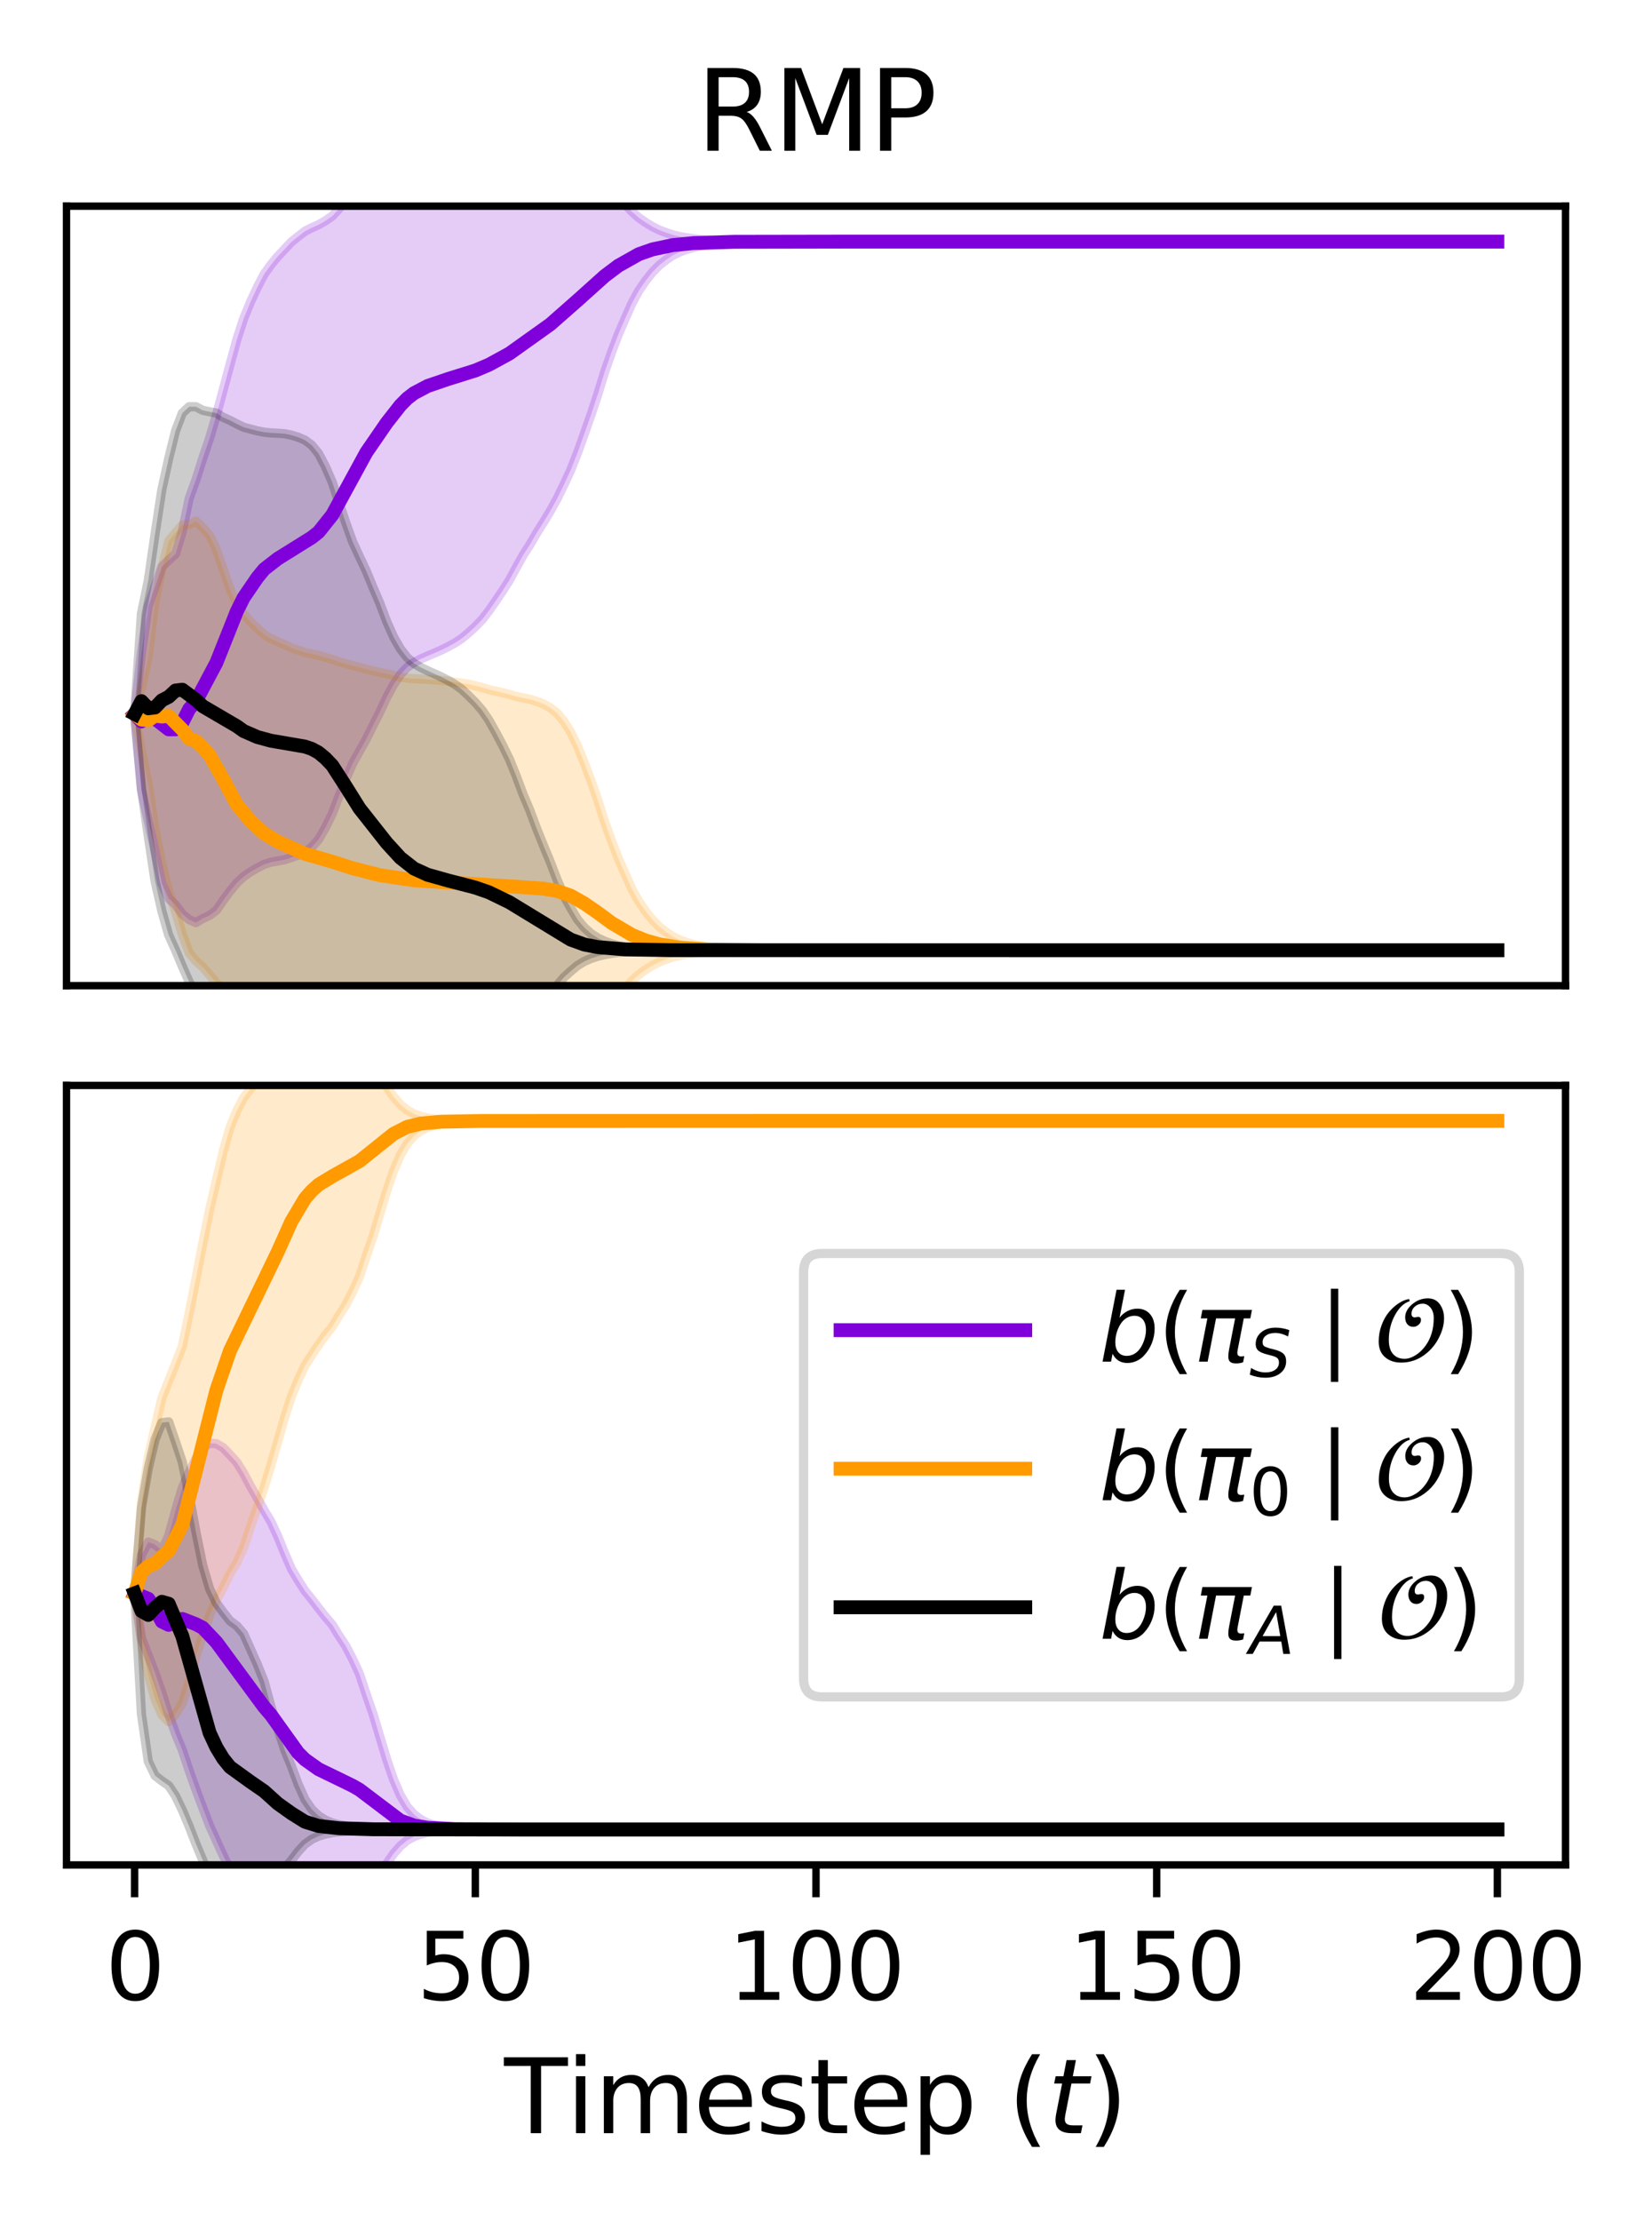 <?xml version="1.0" encoding="utf-8" standalone="no"?>
<!DOCTYPE svg PUBLIC "-//W3C//DTD SVG 1.1//EN"
  "http://www.w3.org/Graphics/SVG/1.1/DTD/svg11.dtd">
<svg xmlns:xlink="http://www.w3.org/1999/xlink" width="178.885pt" height="240.426pt" viewBox="0 0 178.885 240.426" xmlns="http://www.w3.org/2000/svg" version="1.1">
 <defs>
  <style type="text/css">*{stroke-linejoin: round; stroke-linecap: butt}</style>
 </defs>
 <g id="figure_1">
  <g id="patch_1">
   <path d="M 0 240.426 
L 178.885 240.426 
L 178.885 0 
L 0 0 
z
" style="fill: #ffffff"/>
  </g>
  <g id="axes_1">
   <g id="patch_2">
    <path d="M 7.2 106.698 
L 169.519 106.698 
L 169.519 22.318 
L 7.2 22.318 
z
" style="fill: #ffffff"/>
   </g>
   <g id="PolyCollection_1">
    <defs>
     <path id="m7fe9c9a99b" d="M 14.578 -163.133 
L 14.578 -163.133 
L 15.316 -154.915 
L 16.054 -151.58 
L 16.792 -148.278 
L 17.529 -144.785 
L 18.267 -143.159 
L 19.005 -142.493 
L 19.743 -141.487 
L 20.481 -140.875 
L 21.218 -140.549 
L 21.956 -140.995 
L 22.694 -141.33 
L 23.432 -141.885 
L 24.17 -142.961 
L 24.908 -143.951 
L 25.645 -144.848 
L 26.383 -145.539 
L 27.121 -146.037 
L 27.859 -146.474 
L 28.597 -146.857 
L 29.334 -147.087 
L 30.072 -147.226 
L 30.81 -147.36 
L 31.548 -147.594 
L 32.286 -147.857 
L 33.023 -148.201 
L 33.761 -148.72 
L 34.499 -149.553 
L 35.237 -150.827 
L 35.975 -152.321 
L 36.713 -154.247 
L 37.45 -156.091 
L 38.188 -157.779 
L 38.926 -159.102 
L 39.664 -160.418 
L 40.402 -161.908 
L 41.139 -163.352 
L 41.877 -164.941 
L 42.615 -166.308 
L 43.353 -167.4 
L 44.091 -168.194 
L 44.829 -168.722 
L 45.566 -169.094 
L 46.304 -169.419 
L 47.042 -169.733 
L 47.78 -170.053 
L 48.518 -170.419 
L 49.255 -170.825 
L 49.993 -171.304 
L 50.731 -171.918 
L 51.469 -172.596 
L 52.207 -173.358 
L 52.944 -174.314 
L 53.682 -175.372 
L 54.42 -176.465 
L 55.158 -177.623 
L 55.896 -178.973 
L 56.634 -180.311 
L 57.371 -181.453 
L 58.109 -182.715 
L 58.847 -183.888 
L 59.585 -185.099 
L 60.323 -186.441 
L 61.06 -187.948 
L 61.798 -189.535 
L 62.536 -191.405 
L 63.274 -193.46 
L 64.012 -195.568 
L 64.749 -197.798 
L 65.487 -200.19 
L 66.225 -202.303 
L 66.963 -204.25 
L 67.701 -205.955 
L 68.439 -207.608 
L 69.176 -208.965 
L 69.914 -210.033 
L 70.652 -210.967 
L 71.39 -211.716 
L 72.128 -212.299 
L 72.865 -212.792 
L 73.603 -213.153 
L 74.341 -213.424 
L 75.079 -213.632 
L 75.817 -213.794 
L 76.555 -213.921 
L 77.292 -214.013 
L 78.03 -214.084 
L 78.768 -214.138 
L 79.506 -214.178 
L 80.244 -214.208 
L 80.981 -214.229 
L 81.719 -214.243 
L 82.457 -214.253 
L 83.195 -214.259 
L 83.933 -214.263 
L 84.67 -214.266 
L 85.408 -214.268 
L 86.146 -214.269 
L 86.884 -214.27 
L 87.622 -214.271 
L 88.36 -214.272 
L 89.097 -214.272 
L 89.835 -214.272 
L 90.573 -214.272 
L 91.311 -214.272 
L 92.049 -214.273 
L 92.786 -214.273 
L 93.524 -214.273 
L 94.262 -214.273 
L 95 -214.273 
L 95.738 -214.273 
L 96.475 -214.273 
L 97.213 -214.273 
L 97.951 -214.273 
L 98.689 -214.273 
L 99.427 -214.273 
L 100.165 -214.273 
L 100.902 -214.273 
L 101.64 -214.273 
L 102.378 -214.273 
L 103.116 -214.273 
L 103.854 -214.273 
L 104.591 -214.273 
L 105.329 -214.273 
L 106.067 -214.273 
L 106.805 -214.273 
L 107.543 -214.273 
L 108.281 -214.273 
L 109.018 -214.273 
L 109.756 -214.273 
L 110.494 -214.273 
L 111.232 -214.273 
L 111.97 -214.273 
L 112.707 -214.273 
L 113.445 -214.273 
L 114.183 -214.273 
L 114.921 -214.273 
L 115.659 -214.273 
L 116.396 -214.273 
L 117.134 -214.273 
L 117.872 -214.273 
L 118.61 -214.273 
L 119.348 -214.273 
L 120.086 -214.273 
L 120.823 -214.273 
L 121.561 -214.273 
L 122.299 -214.273 
L 123.037 -214.273 
L 123.775 -214.273 
L 124.512 -214.273 
L 125.25 -214.273 
L 125.988 -214.273 
L 126.726 -214.273 
L 127.464 -214.273 
L 128.202 -214.273 
L 128.939 -214.273 
L 129.677 -214.273 
L 130.415 -214.273 
L 131.153 -214.273 
L 131.891 -214.273 
L 132.628 -214.273 
L 133.366 -214.273 
L 134.104 -214.273 
L 134.842 -214.273 
L 135.58 -214.273 
L 136.317 -214.273 
L 137.055 -214.273 
L 137.793 -214.273 
L 138.531 -214.273 
L 139.269 -214.273 
L 140.007 -214.273 
L 140.744 -214.273 
L 141.482 -214.273 
L 142.22 -214.273 
L 142.958 -214.273 
L 143.696 -214.273 
L 144.433 -214.273 
L 145.171 -214.273 
L 145.909 -214.273 
L 146.647 -214.273 
L 147.385 -214.273 
L 148.122 -214.273 
L 148.86 -214.273 
L 149.598 -214.273 
L 150.336 -214.273 
L 151.074 -214.273 
L 151.812 -214.273 
L 152.549 -214.273 
L 153.287 -214.273 
L 154.025 -214.273 
L 154.763 -214.273 
L 155.501 -214.273 
L 156.238 -214.273 
L 156.976 -214.273 
L 157.714 -214.273 
L 158.452 -214.273 
L 159.19 -214.273 
L 159.928 -214.273 
L 160.665 -214.273 
L 161.403 -214.273 
L 162.141 -214.273 
L 162.141 -214.273 
L 162.141 -214.273 
L 161.403 -214.273 
L 160.665 -214.273 
L 159.928 -214.273 
L 159.19 -214.273 
L 158.452 -214.273 
L 157.714 -214.273 
L 156.976 -214.273 
L 156.238 -214.273 
L 155.501 -214.273 
L 154.763 -214.273 
L 154.025 -214.273 
L 153.287 -214.273 
L 152.549 -214.273 
L 151.812 -214.273 
L 151.074 -214.273 
L 150.336 -214.273 
L 149.598 -214.273 
L 148.86 -214.273 
L 148.122 -214.273 
L 147.385 -214.273 
L 146.647 -214.273 
L 145.909 -214.273 
L 145.171 -214.273 
L 144.433 -214.273 
L 143.696 -214.273 
L 142.958 -214.273 
L 142.22 -214.273 
L 141.482 -214.273 
L 140.744 -214.273 
L 140.007 -214.273 
L 139.269 -214.273 
L 138.531 -214.273 
L 137.793 -214.273 
L 137.055 -214.273 
L 136.317 -214.273 
L 135.58 -214.273 
L 134.842 -214.273 
L 134.104 -214.273 
L 133.366 -214.273 
L 132.628 -214.273 
L 131.891 -214.273 
L 131.153 -214.273 
L 130.415 -214.273 
L 129.677 -214.273 
L 128.939 -214.273 
L 128.202 -214.273 
L 127.464 -214.273 
L 126.726 -214.273 
L 125.988 -214.273 
L 125.25 -214.273 
L 124.512 -214.273 
L 123.775 -214.273 
L 123.037 -214.273 
L 122.299 -214.273 
L 121.561 -214.273 
L 120.823 -214.273 
L 120.086 -214.273 
L 119.348 -214.273 
L 118.61 -214.273 
L 117.872 -214.273 
L 117.134 -214.273 
L 116.396 -214.273 
L 115.659 -214.273 
L 114.921 -214.273 
L 114.183 -214.273 
L 113.445 -214.273 
L 112.707 -214.273 
L 111.97 -214.273 
L 111.232 -214.273 
L 110.494 -214.273 
L 109.756 -214.273 
L 109.018 -214.273 
L 108.281 -214.273 
L 107.543 -214.273 
L 106.805 -214.273 
L 106.067 -214.273 
L 105.329 -214.273 
L 104.591 -214.273 
L 103.854 -214.273 
L 103.116 -214.273 
L 102.378 -214.273 
L 101.64 -214.273 
L 100.902 -214.273 
L 100.165 -214.273 
L 99.427 -214.273 
L 98.689 -214.273 
L 97.951 -214.273 
L 97.213 -214.273 
L 96.475 -214.273 
L 95.738 -214.273 
L 95 -214.273 
L 94.262 -214.273 
L 93.524 -214.273 
L 92.786 -214.273 
L 92.049 -214.273 
L 91.311 -214.273 
L 90.573 -214.273 
L 89.835 -214.273 
L 89.097 -214.273 
L 88.36 -214.273 
L 87.622 -214.273 
L 86.884 -214.274 
L 86.146 -214.274 
L 85.408 -214.275 
L 84.67 -214.276 
L 83.933 -214.277 
L 83.195 -214.279 
L 82.457 -214.282 
L 81.719 -214.287 
L 80.981 -214.294 
L 80.244 -214.305 
L 79.506 -214.319 
L 78.768 -214.339 
L 78.03 -214.366 
L 77.292 -214.401 
L 76.555 -214.446 
L 75.817 -214.509 
L 75.079 -214.589 
L 74.341 -214.691 
L 73.603 -214.824 
L 72.865 -215.001 
L 72.128 -215.242 
L 71.39 -215.526 
L 70.652 -215.89 
L 69.914 -216.343 
L 69.176 -216.856 
L 68.439 -217.505 
L 67.701 -218.291 
L 66.963 -219.085 
L 66.225 -219.975 
L 65.487 -220.924 
L 64.749 -221.984 
L 64.012 -222.912 
L 63.274 -223.716 
L 62.536 -224.412 
L 61.798 -224.904 
L 61.06 -225.235 
L 60.323 -225.431 
L 59.585 -225.525 
L 58.847 -225.631 
L 58.109 -225.746 
L 57.371 -225.908 
L 56.634 -226.094 
L 55.896 -226.361 
L 55.158 -226.686 
L 54.42 -226.985 
L 53.682 -227.28 
L 52.944 -227.574 
L 52.207 -227.842 
L 51.469 -228.043 
L 50.731 -228.201 
L 49.993 -228.322 
L 49.255 -228.38 
L 48.518 -228.376 
L 47.78 -228.305 
L 47.042 -228.13 
L 46.304 -227.865 
L 45.566 -227.49 
L 44.829 -227.001 
L 44.091 -226.388 
L 43.353 -225.686 
L 42.615 -225.008 
L 41.877 -224.386 
L 41.139 -223.826 
L 40.402 -223.221 
L 39.664 -222.475 
L 38.926 -221.406 
L 38.188 -220.143 
L 37.45 -218.852 
L 36.713 -217.834 
L 35.975 -217.035 
L 35.237 -216.524 
L 34.499 -216.103 
L 33.761 -215.77 
L 33.023 -215.395 
L 32.286 -214.822 
L 31.548 -214.232 
L 30.81 -213.436 
L 30.072 -212.666 
L 29.334 -211.76 
L 28.597 -210.739 
L 27.859 -209.312 
L 27.121 -207.733 
L 26.383 -205.928 
L 25.645 -203.653 
L 24.908 -200.959 
L 24.17 -198.219 
L 23.432 -195.493 
L 22.694 -192.977 
L 21.956 -190.803 
L 21.218 -188.495 
L 20.481 -186.461 
L 19.743 -182.904 
L 19.005 -180.465 
L 18.267 -179.791 
L 17.529 -179.067 
L 16.792 -176.91 
L 16.054 -174.804 
L 15.316 -169.744 
L 14.578 -163.133 
z
" style="stroke: #7f00db; stroke-opacity: 0.2"/>
    </defs>
    <g clip-path="url(#p06962a8989)">
     <use xlink:href="#m7fe9c9a99b" x="0" y="240.426" style="fill: #7f00db; fill-opacity: 0.2; stroke: #7f00db; stroke-opacity: 0.2"/>
    </g>
   </g>
   <g id="PolyCollection_2">
    <defs>
     <path id="m7440981640" d="M 14.578 -163.133 
L 14.578 -163.133 
L 15.316 -159.159 
L 16.054 -155.548 
L 16.792 -150.586 
L 17.529 -146.9 
L 18.267 -144.006 
L 19.005 -141.743 
L 19.743 -139.29 
L 20.481 -137.28 
L 21.218 -136.408 
L 21.956 -135.74 
L 22.694 -134.895 
L 23.432 -134.011 
L 24.17 -133.372 
L 24.908 -132.605 
L 25.645 -131.627 
L 26.383 -130.779 
L 27.121 -130.003 
L 27.859 -129.309 
L 28.597 -128.647 
L 29.334 -128.168 
L 30.072 -127.684 
L 30.81 -127.284 
L 31.548 -126.84 
L 32.286 -126.51 
L 33.023 -126.181 
L 33.761 -125.951 
L 34.499 -125.751 
L 35.237 -125.505 
L 35.975 -125.261 
L 36.713 -124.973 
L 37.45 -124.717 
L 38.188 -124.493 
L 38.926 -124.263 
L 39.664 -124.038 
L 40.402 -123.879 
L 41.139 -123.726 
L 41.877 -123.613 
L 42.615 -123.521 
L 43.353 -123.451 
L 44.091 -123.375 
L 44.829 -123.302 
L 45.566 -123.228 
L 46.304 -123.171 
L 47.042 -123.128 
L 47.78 -123.106 
L 48.518 -123.11 
L 49.255 -123.13 
L 49.993 -123.157 
L 50.731 -123.205 
L 51.469 -123.279 
L 52.207 -123.363 
L 52.944 -123.474 
L 53.682 -123.554 
L 54.42 -123.633 
L 55.158 -123.725 
L 55.896 -123.835 
L 56.634 -123.91 
L 57.371 -123.983 
L 58.109 -124.093 
L 58.847 -124.235 
L 59.585 -124.443 
L 60.323 -124.729 
L 61.06 -125.177 
L 61.798 -125.758 
L 62.536 -126.518 
L 63.274 -127.431 
L 64.012 -128.407 
L 64.749 -129.468 
L 65.487 -130.626 
L 66.225 -131.654 
L 66.963 -132.604 
L 67.701 -133.441 
L 68.439 -134.257 
L 69.176 -134.928 
L 69.914 -135.457 
L 70.652 -135.92 
L 71.39 -136.292 
L 72.128 -136.581 
L 72.865 -136.827 
L 73.603 -137.006 
L 74.341 -137.141 
L 75.079 -137.244 
L 75.817 -137.325 
L 76.555 -137.388 
L 77.292 -137.434 
L 78.03 -137.47 
L 78.768 -137.496 
L 79.506 -137.517 
L 80.244 -137.531 
L 80.981 -137.542 
L 81.719 -137.549 
L 82.457 -137.554 
L 83.195 -137.557 
L 83.933 -137.559 
L 84.67 -137.56 
L 85.408 -137.561 
L 86.146 -137.562 
L 86.884 -137.562 
L 87.622 -137.563 
L 88.36 -137.563 
L 89.097 -137.563 
L 89.835 -137.563 
L 90.573 -137.563 
L 91.311 -137.563 
L 92.049 -137.564 
L 92.786 -137.564 
L 93.524 -137.564 
L 94.262 -137.564 
L 95 -137.564 
L 95.738 -137.564 
L 96.475 -137.564 
L 97.213 -137.564 
L 97.951 -137.564 
L 98.689 -137.564 
L 99.427 -137.564 
L 100.165 -137.564 
L 100.902 -137.564 
L 101.64 -137.564 
L 102.378 -137.564 
L 103.116 -137.564 
L 103.854 -137.564 
L 104.591 -137.564 
L 105.329 -137.564 
L 106.067 -137.564 
L 106.805 -137.564 
L 107.543 -137.564 
L 108.281 -137.564 
L 109.018 -137.564 
L 109.756 -137.564 
L 110.494 -137.564 
L 111.232 -137.564 
L 111.97 -137.564 
L 112.707 -137.564 
L 113.445 -137.564 
L 114.183 -137.564 
L 114.921 -137.564 
L 115.659 -137.564 
L 116.396 -137.564 
L 117.134 -137.564 
L 117.872 -137.564 
L 118.61 -137.564 
L 119.348 -137.564 
L 120.086 -137.564 
L 120.823 -137.564 
L 121.561 -137.564 
L 122.299 -137.564 
L 123.037 -137.564 
L 123.775 -137.564 
L 124.512 -137.564 
L 125.25 -137.564 
L 125.988 -137.564 
L 126.726 -137.564 
L 127.464 -137.564 
L 128.202 -137.564 
L 128.939 -137.564 
L 129.677 -137.564 
L 130.415 -137.564 
L 131.153 -137.564 
L 131.891 -137.564 
L 132.628 -137.564 
L 133.366 -137.564 
L 134.104 -137.564 
L 134.842 -137.564 
L 135.58 -137.564 
L 136.317 -137.564 
L 137.055 -137.564 
L 137.793 -137.564 
L 138.531 -137.564 
L 139.269 -137.564 
L 140.007 -137.564 
L 140.744 -137.564 
L 141.482 -137.564 
L 142.22 -137.564 
L 142.958 -137.564 
L 143.696 -137.564 
L 144.433 -137.564 
L 145.171 -137.564 
L 145.909 -137.564 
L 146.647 -137.564 
L 147.385 -137.564 
L 148.122 -137.564 
L 148.86 -137.564 
L 149.598 -137.564 
L 150.336 -137.564 
L 151.074 -137.564 
L 151.812 -137.564 
L 152.549 -137.564 
L 153.287 -137.564 
L 154.025 -137.564 
L 154.763 -137.564 
L 155.501 -137.564 
L 156.238 -137.564 
L 156.976 -137.564 
L 157.714 -137.564 
L 158.452 -137.564 
L 159.19 -137.564 
L 159.928 -137.564 
L 160.665 -137.564 
L 161.403 -137.564 
L 162.141 -137.564 
L 162.141 -137.564 
L 162.141 -137.564 
L 161.403 -137.564 
L 160.665 -137.564 
L 159.928 -137.564 
L 159.19 -137.564 
L 158.452 -137.564 
L 157.714 -137.564 
L 156.976 -137.564 
L 156.238 -137.564 
L 155.501 -137.564 
L 154.763 -137.564 
L 154.025 -137.564 
L 153.287 -137.564 
L 152.549 -137.564 
L 151.812 -137.564 
L 151.074 -137.564 
L 150.336 -137.564 
L 149.598 -137.564 
L 148.86 -137.564 
L 148.122 -137.564 
L 147.385 -137.564 
L 146.647 -137.564 
L 145.909 -137.564 
L 145.171 -137.564 
L 144.433 -137.564 
L 143.696 -137.564 
L 142.958 -137.564 
L 142.22 -137.564 
L 141.482 -137.564 
L 140.744 -137.564 
L 140.007 -137.564 
L 139.269 -137.564 
L 138.531 -137.564 
L 137.793 -137.564 
L 137.055 -137.564 
L 136.317 -137.564 
L 135.58 -137.564 
L 134.842 -137.564 
L 134.104 -137.564 
L 133.366 -137.564 
L 132.628 -137.564 
L 131.891 -137.564 
L 131.153 -137.564 
L 130.415 -137.564 
L 129.677 -137.564 
L 128.939 -137.564 
L 128.202 -137.564 
L 127.464 -137.564 
L 126.726 -137.564 
L 125.988 -137.564 
L 125.25 -137.564 
L 124.512 -137.564 
L 123.775 -137.564 
L 123.037 -137.564 
L 122.299 -137.564 
L 121.561 -137.564 
L 120.823 -137.564 
L 120.086 -137.564 
L 119.348 -137.564 
L 118.61 -137.564 
L 117.872 -137.564 
L 117.134 -137.564 
L 116.396 -137.564 
L 115.659 -137.564 
L 114.921 -137.564 
L 114.183 -137.564 
L 113.445 -137.564 
L 112.707 -137.564 
L 111.97 -137.564 
L 111.232 -137.564 
L 110.494 -137.564 
L 109.756 -137.564 
L 109.018 -137.564 
L 108.281 -137.564 
L 107.543 -137.564 
L 106.805 -137.564 
L 106.067 -137.564 
L 105.329 -137.564 
L 104.591 -137.564 
L 103.854 -137.564 
L 103.116 -137.564 
L 102.378 -137.564 
L 101.64 -137.564 
L 100.902 -137.564 
L 100.165 -137.564 
L 99.427 -137.564 
L 98.689 -137.564 
L 97.951 -137.564 
L 97.213 -137.564 
L 96.475 -137.564 
L 95.738 -137.564 
L 95 -137.564 
L 94.262 -137.564 
L 93.524 -137.564 
L 92.786 -137.564 
L 92.049 -137.564 
L 91.311 -137.564 
L 90.573 -137.564 
L 89.835 -137.564 
L 89.097 -137.564 
L 88.36 -137.565 
L 87.622 -137.565 
L 86.884 -137.566 
L 86.146 -137.567 
L 85.408 -137.568 
L 84.67 -137.57 
L 83.933 -137.573 
L 83.195 -137.577 
L 82.457 -137.583 
L 81.719 -137.593 
L 80.981 -137.607 
L 80.244 -137.628 
L 79.506 -137.658 
L 78.768 -137.698 
L 78.03 -137.751 
L 77.292 -137.822 
L 76.555 -137.914 
L 75.817 -138.041 
L 75.079 -138.202 
L 74.341 -138.409 
L 73.603 -138.679 
L 72.865 -139.038 
L 72.128 -139.528 
L 71.39 -140.107 
L 70.652 -140.85 
L 69.914 -141.777 
L 69.176 -142.834 
L 68.439 -144.176 
L 67.701 -145.808 
L 66.963 -147.482 
L 66.225 -149.384 
L 65.487 -151.438 
L 64.749 -153.755 
L 64.012 -155.876 
L 63.274 -157.829 
L 62.536 -159.656 
L 61.798 -161.176 
L 61.06 -162.338 
L 60.323 -163.235 
L 59.585 -163.808 
L 58.847 -164.224 
L 58.109 -164.509 
L 57.371 -164.73 
L 56.634 -164.878 
L 55.896 -165.031 
L 55.158 -165.255 
L 54.42 -165.442 
L 53.682 -165.606 
L 52.944 -165.773 
L 52.207 -166.007 
L 51.469 -166.19 
L 50.731 -166.357 
L 49.993 -166.483 
L 49.255 -166.576 
L 48.518 -166.671 
L 47.78 -166.764 
L 47.042 -166.824 
L 46.304 -166.882 
L 45.566 -166.932 
L 44.829 -166.965 
L 44.091 -167.017 
L 43.353 -167.131 
L 42.615 -167.321 
L 41.877 -167.499 
L 41.139 -167.639 
L 40.402 -167.816 
L 39.664 -167.987 
L 38.926 -168.186 
L 38.188 -168.38 
L 37.45 -168.572 
L 36.713 -168.786 
L 35.975 -169.036 
L 35.237 -169.26 
L 34.499 -169.479 
L 33.761 -169.643 
L 33.023 -169.803 
L 32.286 -170.047 
L 31.548 -170.293 
L 30.81 -170.64 
L 30.072 -170.962 
L 29.334 -171.299 
L 28.597 -171.75 
L 27.859 -172.416 
L 27.121 -173.123 
L 26.383 -173.973 
L 25.645 -175.039 
L 24.908 -176.66 
L 24.17 -178.786 
L 23.432 -180.935 
L 22.694 -182.469 
L 21.956 -183.308 
L 21.218 -184.015 
L 20.481 -183.636 
L 19.743 -183.588 
L 19.005 -182.743 
L 18.267 -181.86 
L 17.529 -178.814 
L 16.792 -175.339 
L 16.054 -169.36 
L 15.316 -165.925 
L 14.578 -163.133 
z
" style="stroke: #ff9a00; stroke-opacity: 0.2"/>
    </defs>
    <g clip-path="url(#p06962a8989)">
     <use xlink:href="#m7440981640" x="0" y="240.426" style="fill: #ff9a00; fill-opacity: 0.2; stroke: #ff9a00; stroke-opacity: 0.2"/>
    </g>
   </g>
   <g id="PolyCollection_3">
    <defs>
     <path id="mb8eac3829a" d="M 14.578 -163.133 
L 14.578 -163.133 
L 15.316 -155.058 
L 16.054 -149.93 
L 16.792 -145.044 
L 17.529 -141.799 
L 18.267 -139.204 
L 19.005 -137.584 
L 19.743 -135.821 
L 20.481 -134.148 
L 21.218 -132.937 
L 21.956 -131.947 
L 22.694 -131.274 
L 23.432 -130.765 
L 24.17 -130.215 
L 24.908 -129.704 
L 25.645 -129.099 
L 26.383 -128.404 
L 27.121 -127.924 
L 27.859 -127.5 
L 28.597 -127.164 
L 29.334 -126.92 
L 30.072 -126.734 
L 30.81 -126.598 
L 31.548 -126.516 
L 32.286 -126.462 
L 33.023 -126.436 
L 33.761 -126.479 
L 34.499 -126.588 
L 35.237 -126.765 
L 35.975 -126.911 
L 36.713 -126.951 
L 37.45 -126.749 
L 38.188 -126.237 
L 38.926 -125.673 
L 39.664 -125.278 
L 40.402 -125.155 
L 41.139 -125.16 
L 41.877 -125.22 
L 42.615 -125.155 
L 43.353 -124.934 
L 44.091 -124.576 
L 44.829 -124.197 
L 45.566 -123.879 
L 46.304 -123.644 
L 47.042 -123.497 
L 47.78 -123.422 
L 48.518 -123.446 
L 49.255 -123.543 
L 49.993 -123.719 
L 50.731 -123.992 
L 51.469 -124.306 
L 52.207 -124.692 
L 52.944 -125.203 
L 53.682 -125.838 
L 54.42 -126.52 
L 55.158 -127.263 
L 55.896 -128.163 
L 56.634 -129.145 
L 57.371 -130.017 
L 58.109 -131 
L 58.847 -131.91 
L 59.585 -132.802 
L 60.323 -133.761 
L 61.06 -134.62 
L 61.798 -135.293 
L 62.536 -135.909 
L 63.274 -136.353 
L 64.012 -136.68 
L 64.749 -136.917 
L 65.487 -137.087 
L 66.225 -137.221 
L 66.963 -137.324 
L 67.701 -137.395 
L 68.439 -137.444 
L 69.176 -137.48 
L 69.914 -137.505 
L 70.652 -137.522 
L 71.39 -137.534 
L 72.128 -137.543 
L 72.865 -137.55 
L 73.603 -137.554 
L 74.341 -137.557 
L 75.079 -137.559 
L 75.817 -137.56 
L 76.555 -137.561 
L 77.292 -137.562 
L 78.03 -137.562 
L 78.768 -137.563 
L 79.506 -137.563 
L 80.244 -137.563 
L 80.981 -137.563 
L 81.719 -137.563 
L 82.457 -137.563 
L 83.195 -137.564 
L 83.933 -137.564 
L 84.67 -137.564 
L 85.408 -137.564 
L 86.146 -137.564 
L 86.884 -137.564 
L 87.622 -137.564 
L 88.36 -137.564 
L 89.097 -137.564 
L 89.835 -137.564 
L 90.573 -137.564 
L 91.311 -137.564 
L 92.049 -137.564 
L 92.786 -137.564 
L 93.524 -137.564 
L 94.262 -137.564 
L 95 -137.564 
L 95.738 -137.564 
L 96.475 -137.564 
L 97.213 -137.564 
L 97.951 -137.564 
L 98.689 -137.564 
L 99.427 -137.564 
L 100.165 -137.564 
L 100.902 -137.564 
L 101.64 -137.564 
L 102.378 -137.564 
L 103.116 -137.564 
L 103.854 -137.564 
L 104.591 -137.564 
L 105.329 -137.564 
L 106.067 -137.564 
L 106.805 -137.564 
L 107.543 -137.564 
L 108.281 -137.564 
L 109.018 -137.564 
L 109.756 -137.564 
L 110.494 -137.564 
L 111.232 -137.564 
L 111.97 -137.564 
L 112.707 -137.564 
L 113.445 -137.564 
L 114.183 -137.564 
L 114.921 -137.564 
L 115.659 -137.564 
L 116.396 -137.564 
L 117.134 -137.564 
L 117.872 -137.564 
L 118.61 -137.564 
L 119.348 -137.564 
L 120.086 -137.564 
L 120.823 -137.564 
L 121.561 -137.564 
L 122.299 -137.564 
L 123.037 -137.564 
L 123.775 -137.564 
L 124.512 -137.564 
L 125.25 -137.564 
L 125.988 -137.564 
L 126.726 -137.564 
L 127.464 -137.564 
L 128.202 -137.564 
L 128.939 -137.564 
L 129.677 -137.564 
L 130.415 -137.564 
L 131.153 -137.564 
L 131.891 -137.564 
L 132.628 -137.564 
L 133.366 -137.564 
L 134.104 -137.564 
L 134.842 -137.564 
L 135.58 -137.564 
L 136.317 -137.564 
L 137.055 -137.564 
L 137.793 -137.564 
L 138.531 -137.564 
L 139.269 -137.564 
L 140.007 -137.564 
L 140.744 -137.564 
L 141.482 -137.564 
L 142.22 -137.564 
L 142.958 -137.564 
L 143.696 -137.564 
L 144.433 -137.564 
L 145.171 -137.564 
L 145.909 -137.564 
L 146.647 -137.564 
L 147.385 -137.564 
L 148.122 -137.564 
L 148.86 -137.564 
L 149.598 -137.564 
L 150.336 -137.564 
L 151.074 -137.564 
L 151.812 -137.564 
L 152.549 -137.564 
L 153.287 -137.564 
L 154.025 -137.564 
L 154.763 -137.564 
L 155.501 -137.564 
L 156.238 -137.564 
L 156.976 -137.564 
L 157.714 -137.564 
L 158.452 -137.564 
L 159.19 -137.564 
L 159.928 -137.564 
L 160.665 -137.564 
L 161.403 -137.564 
L 162.141 -137.564 
L 162.141 -137.564 
L 162.141 -137.564 
L 161.403 -137.564 
L 160.665 -137.564 
L 159.928 -137.564 
L 159.19 -137.564 
L 158.452 -137.564 
L 157.714 -137.564 
L 156.976 -137.564 
L 156.238 -137.564 
L 155.501 -137.564 
L 154.763 -137.564 
L 154.025 -137.564 
L 153.287 -137.564 
L 152.549 -137.564 
L 151.812 -137.564 
L 151.074 -137.564 
L 150.336 -137.564 
L 149.598 -137.564 
L 148.86 -137.564 
L 148.122 -137.564 
L 147.385 -137.564 
L 146.647 -137.564 
L 145.909 -137.564 
L 145.171 -137.564 
L 144.433 -137.564 
L 143.696 -137.564 
L 142.958 -137.564 
L 142.22 -137.564 
L 141.482 -137.564 
L 140.744 -137.564 
L 140.007 -137.564 
L 139.269 -137.564 
L 138.531 -137.564 
L 137.793 -137.564 
L 137.055 -137.564 
L 136.317 -137.564 
L 135.58 -137.564 
L 134.842 -137.564 
L 134.104 -137.564 
L 133.366 -137.564 
L 132.628 -137.564 
L 131.891 -137.564 
L 131.153 -137.564 
L 130.415 -137.564 
L 129.677 -137.564 
L 128.939 -137.564 
L 128.202 -137.564 
L 127.464 -137.564 
L 126.726 -137.564 
L 125.988 -137.564 
L 125.25 -137.564 
L 124.512 -137.564 
L 123.775 -137.564 
L 123.037 -137.564 
L 122.299 -137.564 
L 121.561 -137.564 
L 120.823 -137.564 
L 120.086 -137.564 
L 119.348 -137.564 
L 118.61 -137.564 
L 117.872 -137.564 
L 117.134 -137.564 
L 116.396 -137.564 
L 115.659 -137.564 
L 114.921 -137.564 
L 114.183 -137.564 
L 113.445 -137.564 
L 112.707 -137.564 
L 111.97 -137.564 
L 111.232 -137.564 
L 110.494 -137.564 
L 109.756 -137.564 
L 109.018 -137.564 
L 108.281 -137.564 
L 107.543 -137.564 
L 106.805 -137.564 
L 106.067 -137.564 
L 105.329 -137.564 
L 104.591 -137.564 
L 103.854 -137.564 
L 103.116 -137.564 
L 102.378 -137.564 
L 101.64 -137.564 
L 100.902 -137.564 
L 100.165 -137.564 
L 99.427 -137.564 
L 98.689 -137.564 
L 97.951 -137.564 
L 97.213 -137.564 
L 96.475 -137.564 
L 95.738 -137.564 
L 95 -137.564 
L 94.262 -137.564 
L 93.524 -137.564 
L 92.786 -137.564 
L 92.049 -137.564 
L 91.311 -137.564 
L 90.573 -137.564 
L 89.835 -137.564 
L 89.097 -137.564 
L 88.36 -137.564 
L 87.622 -137.564 
L 86.884 -137.564 
L 86.146 -137.564 
L 85.408 -137.564 
L 84.67 -137.564 
L 83.933 -137.564 
L 83.195 -137.564 
L 82.457 -137.564 
L 81.719 -137.564 
L 80.981 -137.564 
L 80.244 -137.564 
L 79.506 -137.565 
L 78.768 -137.565 
L 78.03 -137.566 
L 77.292 -137.567 
L 76.555 -137.568 
L 75.817 -137.57 
L 75.079 -137.573 
L 74.341 -137.577 
L 73.603 -137.584 
L 72.865 -137.592 
L 72.128 -137.605 
L 71.39 -137.624 
L 70.652 -137.649 
L 69.914 -137.685 
L 69.176 -137.736 
L 68.439 -137.809 
L 67.701 -137.91 
L 66.963 -138.055 
L 66.225 -138.263 
L 65.487 -138.534 
L 64.749 -138.879 
L 64.012 -139.355 
L 63.274 -140.01 
L 62.536 -140.9 
L 61.798 -142.134 
L 61.06 -143.481 
L 60.323 -145.203 
L 59.585 -147.124 
L 58.847 -148.911 
L 58.109 -150.737 
L 57.371 -152.708 
L 56.634 -154.461 
L 55.896 -156.436 
L 55.158 -158.25 
L 54.42 -159.755 
L 53.682 -161.149 
L 52.944 -162.462 
L 52.207 -163.537 
L 51.469 -164.386 
L 50.731 -165.126 
L 49.993 -165.815 
L 49.255 -166.346 
L 48.518 -166.778 
L 47.78 -167.15 
L 47.042 -167.488 
L 46.304 -167.82 
L 45.566 -168.177 
L 44.829 -168.613 
L 44.091 -169.249 
L 43.353 -170.197 
L 42.615 -171.487 
L 41.877 -173.14 
L 41.139 -175.096 
L 40.402 -176.821 
L 39.664 -178.604 
L 38.926 -180.169 
L 38.188 -181.768 
L 37.45 -183.819 
L 36.713 -186.009 
L 35.975 -188.234 
L 35.237 -189.917 
L 34.499 -191.326 
L 33.761 -192.236 
L 33.023 -192.784 
L 32.286 -193.101 
L 31.548 -193.326 
L 30.81 -193.48 
L 30.072 -193.527 
L 29.334 -193.566 
L 28.597 -193.642 
L 27.859 -193.788 
L 27.121 -193.981 
L 26.383 -194.177 
L 25.645 -194.534 
L 24.908 -194.92 
L 24.17 -195.246 
L 23.432 -195.71 
L 22.694 -195.854 
L 21.956 -196.006 
L 21.218 -196.396 
L 20.481 -196.399 
L 19.743 -195.709 
L 19.005 -193.773 
L 18.267 -190.78 
L 17.529 -187.435 
L 16.792 -182.642 
L 16.054 -177.579 
L 15.316 -173.999 
L 14.578 -163.133 
z
" style="stroke: #000000; stroke-opacity: 0.2"/>
    </defs>
    <g clip-path="url(#p06962a8989)">
     <use xlink:href="#mb8eac3829a" x="0" y="240.426" style="fill-opacity: 0.2; stroke: #000000; stroke-opacity: 0.2"/>
    </g>
   </g>
   <g id="matplotlib.axis_1"/>
   <g id="matplotlib.axis_2"/>
   <g id="line2d_1">
    <path d="M 14.578 77.293 
L 15.316 78.097 
L 16.054 77.234 
L 18.267 78.951 
L 19.005 78.948 
L 19.743 78.231 
L 20.481 76.758 
L 21.218 75.905 
L 23.432 71.737 
L 25.645 66.176 
L 26.383 64.693 
L 27.859 62.533 
L 28.597 61.628 
L 30.072 60.48 
L 33.761 58.181 
L 34.499 57.598 
L 35.975 55.748 
L 39.664 48.98 
L 41.877 45.763 
L 43.353 43.883 
L 44.091 43.135 
L 44.829 42.565 
L 46.304 41.785 
L 48.518 41.029 
L 51.469 40.107 
L 52.944 39.482 
L 55.158 38.272 
L 59.585 35.114 
L 62.536 32.518 
L 65.487 29.869 
L 66.963 28.759 
L 69.176 27.516 
L 70.652 26.997 
L 72.865 26.53 
L 75.079 26.316 
L 79.506 26.177 
L 92.786 26.154 
L 162.141 26.154 
L 162.141 26.154 
" clip-path="url(#p06962a8989)" style="fill: none; stroke: #7f00db; stroke-width: 1.5; stroke-linecap: square"/>
   </g>
   <g id="line2d_2">
    <path d="M 14.578 77.293 
L 15.316 77.884 
L 16.054 77.972 
L 16.792 77.464 
L 17.529 77.569 
L 18.267 77.493 
L 19.743 78.987 
L 20.481 79.968 
L 21.218 80.215 
L 21.956 80.902 
L 22.694 81.744 
L 24.17 84.347 
L 25.645 87.093 
L 27.121 88.863 
L 28.597 90.228 
L 30.072 91.103 
L 33.023 92.434 
L 35.975 93.277 
L 38.188 93.99 
L 41.139 94.743 
L 44.829 95.293 
L 55.896 95.993 
L 58.847 96.197 
L 60.323 96.444 
L 61.798 96.959 
L 63.274 97.796 
L 64.749 98.815 
L 66.225 99.908 
L 68.439 101.21 
L 69.914 101.809 
L 71.39 102.227 
L 73.603 102.584 
L 76.555 102.775 
L 82.457 102.858 
L 138.531 102.863 
L 162.141 102.863 
L 162.141 102.863 
" clip-path="url(#p06962a8989)" style="fill: none; stroke: #ff9a00; stroke-width: 1.5; stroke-linecap: square"/>
   </g>
   <g id="line2d_3">
    <path d="M 14.578 77.293 
L 15.316 75.898 
L 16.054 76.672 
L 16.792 76.583 
L 17.529 75.809 
L 18.267 75.434 
L 19.005 74.748 
L 19.743 74.661 
L 21.218 75.76 
L 21.956 76.45 
L 25.645 78.61 
L 26.383 79.136 
L 27.859 79.782 
L 29.334 80.183 
L 33.023 80.816 
L 33.761 81.068 
L 34.499 81.469 
L 35.237 82.085 
L 35.975 82.853 
L 37.45 85.142 
L 38.926 87.505 
L 41.877 91.246 
L 43.353 92.861 
L 44.829 94.021 
L 46.304 94.694 
L 48.518 95.315 
L 51.469 96.08 
L 52.944 96.594 
L 55.158 97.67 
L 61.798 101.713 
L 63.274 102.245 
L 64.749 102.529 
L 67.701 102.774 
L 72.865 102.855 
L 111.232 102.863 
L 162.141 102.863 
L 162.141 102.863 
" clip-path="url(#p06962a8989)" style="fill: none; stroke: #000000; stroke-width: 1.5; stroke-linecap: square"/>
   </g>
   <g id="patch_3">
    <path d="M 7.2 106.698 
L 7.2 22.318 
" style="fill: none; stroke: #000000; stroke-width: 0.8; stroke-linejoin: miter; stroke-linecap: square"/>
   </g>
   <g id="patch_4">
    <path d="M 169.519 106.698 
L 169.519 22.318 
" style="fill: none; stroke: #000000; stroke-width: 0.8; stroke-linejoin: miter; stroke-linecap: square"/>
   </g>
   <g id="patch_5">
    <path d="M 7.2 106.698 
L 169.519 106.698 
" style="fill: none; stroke: #000000; stroke-width: 0.8; stroke-linejoin: miter; stroke-linecap: square"/>
   </g>
   <g id="patch_6">
    <path d="M 7.2 22.318 
L 169.519 22.318 
" style="fill: none; stroke: #000000; stroke-width: 0.8; stroke-linejoin: miter; stroke-linecap: square"/>
   </g>
   <g id="text_1">
    <!-- RMP -->
    <g transform="translate(75.396 16.318) scale(0.12 -0.12)">
     <defs>
      <path id="DejaVuSans-52" d="M 2841 2188 
Q 3044 2119 3236 1894 
Q 3428 1669 3622 1275 
L 4263 0 
L 3584 0 
L 2988 1197 
Q 2756 1666 2539 1819 
Q 2322 1972 1947 1972 
L 1259 1972 
L 1259 0 
L 628 0 
L 628 4666 
L 2053 4666 
Q 2853 4666 3247 4331 
Q 3641 3997 3641 3322 
Q 3641 2881 3436 2590 
Q 3231 2300 2841 2188 
z
M 1259 4147 
L 1259 2491 
L 2053 2491 
Q 2509 2491 2742 2702 
Q 2975 2913 2975 3322 
Q 2975 3731 2742 3939 
Q 2509 4147 2053 4147 
L 1259 4147 
z
" transform="scale(0.016)"/>
      <path id="DejaVuSans-4d" d="M 628 4666 
L 1569 4666 
L 2759 1491 
L 3956 4666 
L 4897 4666 
L 4897 0 
L 4281 0 
L 4281 4097 
L 3078 897 
L 2444 897 
L 1241 4097 
L 1241 0 
L 628 0 
L 628 4666 
z
" transform="scale(0.016)"/>
      <path id="DejaVuSans-50" d="M 1259 4147 
L 1259 2394 
L 2053 2394 
Q 2494 2394 2734 2622 
Q 2975 2850 2975 3272 
Q 2975 3691 2734 3919 
Q 2494 4147 2053 4147 
L 1259 4147 
z
M 628 4666 
L 2053 4666 
Q 2838 4666 3239 4311 
Q 3641 3956 3641 3272 
Q 3641 2581 3239 2228 
Q 2838 1875 2053 1875 
L 1259 1875 
L 1259 0 
L 628 0 
L 628 4666 
z
" transform="scale(0.016)"/>
     </defs>
     <use xlink:href="#DejaVuSans-52"/>
     <use xlink:href="#DejaVuSans-4d" x="69.482"/>
     <use xlink:href="#DejaVuSans-50" x="155.762"/>
    </g>
   </g>
  </g>
  <g id="axes_2">
   <g id="patch_7">
    <path d="M 7.2 201.878 
L 169.519 201.878 
L 169.519 117.498 
L 7.2 117.498 
z
" style="fill: #ffffff"/>
   </g>
   <g id="PolyCollection_4">
    <defs>
     <path id="maef6f22a3d" d="M 14.578 -67.953 
L 14.578 -67.953 
L 15.316 -63.127 
L 16.054 -61.216 
L 16.792 -59.315 
L 17.529 -57.188 
L 18.267 -54.858 
L 19.005 -52.775 
L 19.743 -50.98 
L 20.481 -48.762 
L 21.218 -46.699 
L 21.956 -44.743 
L 22.694 -42.809 
L 23.432 -41.18 
L 24.17 -39.56 
L 24.908 -38.048 
L 25.645 -36.973 
L 26.383 -36.068 
L 27.121 -35.376 
L 27.859 -34.797 
L 28.597 -34.353 
L 29.334 -33.878 
L 30.072 -33.389 
L 30.81 -32.918 
L 31.548 -32.437 
L 32.286 -31.987 
L 33.023 -31.696 
L 33.761 -31.481 
L 34.499 -31.474 
L 35.237 -31.636 
L 35.975 -31.861 
L 36.713 -32.318 
L 37.45 -32.771 
L 38.188 -33.411 
L 38.926 -34.162 
L 39.664 -35.241 
L 40.402 -36.278 
L 41.139 -37.49 
L 41.877 -38.692 
L 42.615 -39.758 
L 43.353 -40.601 
L 44.091 -41.211 
L 44.829 -41.617 
L 45.566 -41.887 
L 46.304 -42.064 
L 47.042 -42.176 
L 47.78 -42.247 
L 48.518 -42.295 
L 49.255 -42.326 
L 49.993 -42.347 
L 50.731 -42.361 
L 51.469 -42.369 
L 52.207 -42.374 
L 52.944 -42.377 
L 53.682 -42.379 
L 54.42 -42.381 
L 55.158 -42.382 
L 55.896 -42.382 
L 56.634 -42.383 
L 57.371 -42.383 
L 58.109 -42.383 
L 58.847 -42.383 
L 59.585 -42.383 
L 60.323 -42.383 
L 61.06 -42.384 
L 61.798 -42.384 
L 62.536 -42.384 
L 63.274 -42.384 
L 64.012 -42.384 
L 64.749 -42.384 
L 65.487 -42.384 
L 66.225 -42.384 
L 66.963 -42.384 
L 67.701 -42.384 
L 68.439 -42.384 
L 69.176 -42.384 
L 69.914 -42.384 
L 70.652 -42.384 
L 71.39 -42.384 
L 72.128 -42.384 
L 72.865 -42.384 
L 73.603 -42.384 
L 74.341 -42.384 
L 75.079 -42.384 
L 75.817 -42.384 
L 76.555 -42.384 
L 77.292 -42.384 
L 78.03 -42.384 
L 78.768 -42.384 
L 79.506 -42.384 
L 80.244 -42.384 
L 80.981 -42.384 
L 81.719 -42.384 
L 82.457 -42.384 
L 83.195 -42.384 
L 83.933 -42.384 
L 84.67 -42.384 
L 85.408 -42.384 
L 86.146 -42.384 
L 86.884 -42.384 
L 87.622 -42.384 
L 88.36 -42.384 
L 89.097 -42.384 
L 89.835 -42.384 
L 90.573 -42.384 
L 91.311 -42.384 
L 92.049 -42.384 
L 92.786 -42.384 
L 93.524 -42.384 
L 94.262 -42.384 
L 95 -42.384 
L 95.738 -42.384 
L 96.475 -42.384 
L 97.213 -42.384 
L 97.951 -42.384 
L 98.689 -42.384 
L 99.427 -42.384 
L 100.165 -42.384 
L 100.902 -42.384 
L 101.64 -42.384 
L 102.378 -42.384 
L 103.116 -42.384 
L 103.854 -42.384 
L 104.591 -42.384 
L 105.329 -42.384 
L 106.067 -42.384 
L 106.805 -42.384 
L 107.543 -42.384 
L 108.281 -42.384 
L 109.018 -42.384 
L 109.756 -42.384 
L 110.494 -42.384 
L 111.232 -42.384 
L 111.97 -42.384 
L 112.707 -42.384 
L 113.445 -42.384 
L 114.183 -42.384 
L 114.921 -42.384 
L 115.659 -42.384 
L 116.396 -42.384 
L 117.134 -42.384 
L 117.872 -42.384 
L 118.61 -42.384 
L 119.348 -42.384 
L 120.086 -42.384 
L 120.823 -42.384 
L 121.561 -42.384 
L 122.299 -42.384 
L 123.037 -42.384 
L 123.775 -42.384 
L 124.512 -42.384 
L 125.25 -42.384 
L 125.988 -42.384 
L 126.726 -42.384 
L 127.464 -42.384 
L 128.202 -42.384 
L 128.939 -42.384 
L 129.677 -42.384 
L 130.415 -42.384 
L 131.153 -42.384 
L 131.891 -42.384 
L 132.628 -42.384 
L 133.366 -42.384 
L 134.104 -42.384 
L 134.842 -42.384 
L 135.58 -42.384 
L 136.317 -42.384 
L 137.055 -42.384 
L 137.793 -42.384 
L 138.531 -42.384 
L 139.269 -42.384 
L 140.007 -42.384 
L 140.744 -42.384 
L 141.482 -42.384 
L 142.22 -42.384 
L 142.958 -42.384 
L 143.696 -42.384 
L 144.433 -42.384 
L 145.171 -42.384 
L 145.909 -42.384 
L 146.647 -42.384 
L 147.385 -42.384 
L 148.122 -42.384 
L 148.86 -42.384 
L 149.598 -42.384 
L 150.336 -42.384 
L 151.074 -42.384 
L 151.812 -42.384 
L 152.549 -42.384 
L 153.287 -42.384 
L 154.025 -42.384 
L 154.763 -42.384 
L 155.501 -42.384 
L 156.238 -42.384 
L 156.976 -42.384 
L 157.714 -42.384 
L 158.452 -42.384 
L 159.19 -42.384 
L 159.928 -42.384 
L 160.665 -42.384 
L 161.403 -42.384 
L 162.141 -42.384 
L 162.141 -42.384 
L 162.141 -42.384 
L 161.403 -42.384 
L 160.665 -42.384 
L 159.928 -42.384 
L 159.19 -42.384 
L 158.452 -42.384 
L 157.714 -42.384 
L 156.976 -42.384 
L 156.238 -42.384 
L 155.501 -42.384 
L 154.763 -42.384 
L 154.025 -42.384 
L 153.287 -42.384 
L 152.549 -42.384 
L 151.812 -42.384 
L 151.074 -42.384 
L 150.336 -42.384 
L 149.598 -42.384 
L 148.86 -42.384 
L 148.122 -42.384 
L 147.385 -42.384 
L 146.647 -42.384 
L 145.909 -42.384 
L 145.171 -42.384 
L 144.433 -42.384 
L 143.696 -42.384 
L 142.958 -42.384 
L 142.22 -42.384 
L 141.482 -42.384 
L 140.744 -42.384 
L 140.007 -42.384 
L 139.269 -42.384 
L 138.531 -42.384 
L 137.793 -42.384 
L 137.055 -42.384 
L 136.317 -42.384 
L 135.58 -42.384 
L 134.842 -42.384 
L 134.104 -42.384 
L 133.366 -42.384 
L 132.628 -42.384 
L 131.891 -42.384 
L 131.153 -42.384 
L 130.415 -42.384 
L 129.677 -42.384 
L 128.939 -42.384 
L 128.202 -42.384 
L 127.464 -42.384 
L 126.726 -42.384 
L 125.988 -42.384 
L 125.25 -42.384 
L 124.512 -42.384 
L 123.775 -42.384 
L 123.037 -42.384 
L 122.299 -42.384 
L 121.561 -42.384 
L 120.823 -42.384 
L 120.086 -42.384 
L 119.348 -42.384 
L 118.61 -42.384 
L 117.872 -42.384 
L 117.134 -42.384 
L 116.396 -42.384 
L 115.659 -42.384 
L 114.921 -42.384 
L 114.183 -42.384 
L 113.445 -42.384 
L 112.707 -42.384 
L 111.97 -42.384 
L 111.232 -42.384 
L 110.494 -42.384 
L 109.756 -42.384 
L 109.018 -42.384 
L 108.281 -42.384 
L 107.543 -42.384 
L 106.805 -42.384 
L 106.067 -42.384 
L 105.329 -42.384 
L 104.591 -42.384 
L 103.854 -42.384 
L 103.116 -42.384 
L 102.378 -42.384 
L 101.64 -42.384 
L 100.902 -42.384 
L 100.165 -42.384 
L 99.427 -42.384 
L 98.689 -42.384 
L 97.951 -42.384 
L 97.213 -42.384 
L 96.475 -42.384 
L 95.738 -42.384 
L 95 -42.384 
L 94.262 -42.384 
L 93.524 -42.384 
L 92.786 -42.384 
L 92.049 -42.384 
L 91.311 -42.384 
L 90.573 -42.384 
L 89.835 -42.384 
L 89.097 -42.384 
L 88.36 -42.384 
L 87.622 -42.384 
L 86.884 -42.384 
L 86.146 -42.384 
L 85.408 -42.384 
L 84.67 -42.384 
L 83.933 -42.384 
L 83.195 -42.384 
L 82.457 -42.384 
L 81.719 -42.384 
L 80.981 -42.384 
L 80.244 -42.384 
L 79.506 -42.384 
L 78.768 -42.384 
L 78.03 -42.384 
L 77.292 -42.384 
L 76.555 -42.384 
L 75.817 -42.384 
L 75.079 -42.384 
L 74.341 -42.384 
L 73.603 -42.384 
L 72.865 -42.384 
L 72.128 -42.384 
L 71.39 -42.384 
L 70.652 -42.384 
L 69.914 -42.384 
L 69.176 -42.384 
L 68.439 -42.384 
L 67.701 -42.384 
L 66.963 -42.384 
L 66.225 -42.384 
L 65.487 -42.384 
L 64.749 -42.384 
L 64.012 -42.384 
L 63.274 -42.384 
L 62.536 -42.384 
L 61.798 -42.384 
L 61.06 -42.384 
L 60.323 -42.384 
L 59.585 -42.384 
L 58.847 -42.384 
L 58.109 -42.385 
L 57.371 -42.385 
L 56.634 -42.386 
L 55.896 -42.387 
L 55.158 -42.388 
L 54.42 -42.391 
L 53.682 -42.395 
L 52.944 -42.4 
L 52.207 -42.408 
L 51.469 -42.42 
L 50.731 -42.439 
L 49.993 -42.471 
L 49.255 -42.52 
L 48.518 -42.591 
L 47.78 -42.696 
L 47.042 -42.849 
L 46.304 -43.085 
L 45.566 -43.456 
L 44.829 -44.012 
L 44.091 -44.844 
L 43.353 -46.084 
L 42.615 -47.796 
L 41.877 -49.957 
L 41.139 -52.395 
L 40.402 -54.861 
L 39.664 -56.99 
L 38.926 -59.221 
L 38.188 -60.82 
L 37.45 -62.242 
L 36.713 -63.353 
L 35.975 -64.551 
L 35.237 -65.408 
L 34.499 -66.343 
L 33.761 -67.306 
L 33.023 -68.217 
L 32.286 -69.372 
L 31.548 -70.602 
L 30.81 -72.317 
L 30.072 -74.128 
L 29.334 -75.714 
L 28.597 -76.943 
L 27.859 -78.263 
L 27.121 -79.543 
L 26.383 -80.941 
L 25.645 -82.121 
L 24.908 -82.94 
L 24.17 -83.709 
L 23.432 -84.146 
L 22.694 -84.204 
L 21.956 -83.698 
L 21.218 -82.514 
L 20.481 -81.039 
L 19.743 -79.376 
L 19.005 -76.907 
L 18.267 -74.213 
L 17.529 -72.596 
L 16.792 -73.214 
L 16.054 -73.499 
L 15.316 -72.088 
L 14.578 -67.953 
z
" style="stroke: #7f00db; stroke-opacity: 0.2"/>
    </defs>
    <g clip-path="url(#p21c4f7a91f)">
     <use xlink:href="#maef6f22a3d" x="0" y="240.426" style="fill: #7f00db; fill-opacity: 0.2; stroke: #7f00db; stroke-opacity: 0.2"/>
    </g>
   </g>
   <g id="PolyCollection_5">
    <defs>
     <path id="m5466f6f281" d="M 14.578 -67.953 
L 14.578 -67.953 
L 15.316 -62.666 
L 16.054 -59.126 
L 16.792 -56.475 
L 17.529 -54.782 
L 18.267 -54.057 
L 19.005 -54.863 
L 19.743 -56.055 
L 20.481 -58.38 
L 21.218 -61.099 
L 21.956 -63.426 
L 22.694 -65.547 
L 23.432 -67.195 
L 24.17 -68.56 
L 24.908 -70.061 
L 25.645 -71.284 
L 26.383 -72.914 
L 27.121 -75.14 
L 27.859 -77.224 
L 28.597 -79.391 
L 29.334 -81.819 
L 30.072 -84.351 
L 30.81 -86.955 
L 31.548 -89.229 
L 32.286 -91.032 
L 33.023 -92.597 
L 33.761 -93.748 
L 34.499 -94.857 
L 35.237 -95.882 
L 35.975 -96.797 
L 36.713 -98.03 
L 37.45 -99.17 
L 38.188 -100.61 
L 38.926 -102.222 
L 39.664 -104.462 
L 40.402 -106.598 
L 41.139 -109.069 
L 41.877 -111.51 
L 42.615 -113.674 
L 43.353 -115.387 
L 44.091 -116.629 
L 44.829 -117.462 
L 45.566 -118.019 
L 46.304 -118.39 
L 47.042 -118.627 
L 47.78 -118.779 
L 48.518 -118.885 
L 49.255 -118.956 
L 49.993 -119.005 
L 50.731 -119.037 
L 51.469 -119.056 
L 52.207 -119.068 
L 52.944 -119.076 
L 53.682 -119.082 
L 54.42 -119.085 
L 55.158 -119.088 
L 55.896 -119.089 
L 56.634 -119.091 
L 57.371 -119.091 
L 58.109 -119.092 
L 58.847 -119.092 
L 59.585 -119.092 
L 60.323 -119.092 
L 61.06 -119.092 
L 61.798 -119.093 
L 62.536 -119.093 
L 63.274 -119.093 
L 64.012 -119.093 
L 64.749 -119.093 
L 65.487 -119.093 
L 66.225 -119.093 
L 66.963 -119.093 
L 67.701 -119.093 
L 68.439 -119.093 
L 69.176 -119.093 
L 69.914 -119.093 
L 70.652 -119.093 
L 71.39 -119.093 
L 72.128 -119.093 
L 72.865 -119.093 
L 73.603 -119.093 
L 74.341 -119.093 
L 75.079 -119.093 
L 75.817 -119.093 
L 76.555 -119.093 
L 77.292 -119.093 
L 78.03 -119.093 
L 78.768 -119.093 
L 79.506 -119.093 
L 80.244 -119.093 
L 80.981 -119.093 
L 81.719 -119.093 
L 82.457 -119.093 
L 83.195 -119.093 
L 83.933 -119.093 
L 84.67 -119.093 
L 85.408 -119.093 
L 86.146 -119.093 
L 86.884 -119.093 
L 87.622 -119.093 
L 88.36 -119.093 
L 89.097 -119.093 
L 89.835 -119.093 
L 90.573 -119.093 
L 91.311 -119.093 
L 92.049 -119.093 
L 92.786 -119.093 
L 93.524 -119.093 
L 94.262 -119.093 
L 95 -119.093 
L 95.738 -119.093 
L 96.475 -119.093 
L 97.213 -119.093 
L 97.951 -119.093 
L 98.689 -119.093 
L 99.427 -119.093 
L 100.165 -119.093 
L 100.902 -119.093 
L 101.64 -119.093 
L 102.378 -119.093 
L 103.116 -119.093 
L 103.854 -119.093 
L 104.591 -119.093 
L 105.329 -119.093 
L 106.067 -119.093 
L 106.805 -119.093 
L 107.543 -119.093 
L 108.281 -119.093 
L 109.018 -119.093 
L 109.756 -119.093 
L 110.494 -119.093 
L 111.232 -119.093 
L 111.97 -119.093 
L 112.707 -119.093 
L 113.445 -119.093 
L 114.183 -119.093 
L 114.921 -119.093 
L 115.659 -119.093 
L 116.396 -119.093 
L 117.134 -119.093 
L 117.872 -119.093 
L 118.61 -119.093 
L 119.348 -119.093 
L 120.086 -119.093 
L 120.823 -119.093 
L 121.561 -119.093 
L 122.299 -119.093 
L 123.037 -119.093 
L 123.775 -119.093 
L 124.512 -119.093 
L 125.25 -119.093 
L 125.988 -119.093 
L 126.726 -119.093 
L 127.464 -119.093 
L 128.202 -119.093 
L 128.939 -119.093 
L 129.677 -119.093 
L 130.415 -119.093 
L 131.153 -119.093 
L 131.891 -119.093 
L 132.628 -119.093 
L 133.366 -119.093 
L 134.104 -119.093 
L 134.842 -119.093 
L 135.58 -119.093 
L 136.317 -119.093 
L 137.055 -119.093 
L 137.793 -119.093 
L 138.531 -119.093 
L 139.269 -119.093 
L 140.007 -119.093 
L 140.744 -119.093 
L 141.482 -119.093 
L 142.22 -119.093 
L 142.958 -119.093 
L 143.696 -119.093 
L 144.433 -119.093 
L 145.171 -119.093 
L 145.909 -119.093 
L 146.647 -119.093 
L 147.385 -119.093 
L 148.122 -119.093 
L 148.86 -119.093 
L 149.598 -119.093 
L 150.336 -119.093 
L 151.074 -119.093 
L 151.812 -119.093 
L 152.549 -119.093 
L 153.287 -119.093 
L 154.025 -119.093 
L 154.763 -119.093 
L 155.501 -119.093 
L 156.238 -119.093 
L 156.976 -119.093 
L 157.714 -119.093 
L 158.452 -119.093 
L 159.19 -119.093 
L 159.928 -119.093 
L 160.665 -119.093 
L 161.403 -119.093 
L 162.141 -119.093 
L 162.141 -119.093 
L 162.141 -119.093 
L 161.403 -119.093 
L 160.665 -119.093 
L 159.928 -119.093 
L 159.19 -119.093 
L 158.452 -119.093 
L 157.714 -119.093 
L 156.976 -119.093 
L 156.238 -119.093 
L 155.501 -119.093 
L 154.763 -119.093 
L 154.025 -119.093 
L 153.287 -119.093 
L 152.549 -119.093 
L 151.812 -119.093 
L 151.074 -119.093 
L 150.336 -119.093 
L 149.598 -119.093 
L 148.86 -119.093 
L 148.122 -119.093 
L 147.385 -119.093 
L 146.647 -119.093 
L 145.909 -119.093 
L 145.171 -119.093 
L 144.433 -119.093 
L 143.696 -119.093 
L 142.958 -119.093 
L 142.22 -119.093 
L 141.482 -119.093 
L 140.744 -119.093 
L 140.007 -119.093 
L 139.269 -119.093 
L 138.531 -119.093 
L 137.793 -119.093 
L 137.055 -119.093 
L 136.317 -119.093 
L 135.58 -119.093 
L 134.842 -119.093 
L 134.104 -119.093 
L 133.366 -119.093 
L 132.628 -119.093 
L 131.891 -119.093 
L 131.153 -119.093 
L 130.415 -119.093 
L 129.677 -119.093 
L 128.939 -119.093 
L 128.202 -119.093 
L 127.464 -119.093 
L 126.726 -119.093 
L 125.988 -119.093 
L 125.25 -119.093 
L 124.512 -119.093 
L 123.775 -119.093 
L 123.037 -119.093 
L 122.299 -119.093 
L 121.561 -119.093 
L 120.823 -119.093 
L 120.086 -119.093 
L 119.348 -119.093 
L 118.61 -119.093 
L 117.872 -119.093 
L 117.134 -119.093 
L 116.396 -119.093 
L 115.659 -119.093 
L 114.921 -119.093 
L 114.183 -119.093 
L 113.445 -119.093 
L 112.707 -119.093 
L 111.97 -119.093 
L 111.232 -119.093 
L 110.494 -119.093 
L 109.756 -119.093 
L 109.018 -119.093 
L 108.281 -119.093 
L 107.543 -119.093 
L 106.805 -119.093 
L 106.067 -119.093 
L 105.329 -119.093 
L 104.591 -119.093 
L 103.854 -119.093 
L 103.116 -119.093 
L 102.378 -119.093 
L 101.64 -119.093 
L 100.902 -119.093 
L 100.165 -119.093 
L 99.427 -119.093 
L 98.689 -119.093 
L 97.951 -119.093 
L 97.213 -119.093 
L 96.475 -119.093 
L 95.738 -119.093 
L 95 -119.093 
L 94.262 -119.093 
L 93.524 -119.093 
L 92.786 -119.093 
L 92.049 -119.093 
L 91.311 -119.093 
L 90.573 -119.093 
L 89.835 -119.093 
L 89.097 -119.093 
L 88.36 -119.093 
L 87.622 -119.093 
L 86.884 -119.093 
L 86.146 -119.093 
L 85.408 -119.093 
L 84.67 -119.093 
L 83.933 -119.093 
L 83.195 -119.093 
L 82.457 -119.093 
L 81.719 -119.093 
L 80.981 -119.093 
L 80.244 -119.093 
L 79.506 -119.093 
L 78.768 -119.093 
L 78.03 -119.093 
L 77.292 -119.093 
L 76.555 -119.093 
L 75.817 -119.093 
L 75.079 -119.093 
L 74.341 -119.093 
L 73.603 -119.093 
L 72.865 -119.093 
L 72.128 -119.093 
L 71.39 -119.093 
L 70.652 -119.093 
L 69.914 -119.093 
L 69.176 -119.093 
L 68.439 -119.093 
L 67.701 -119.093 
L 66.963 -119.093 
L 66.225 -119.093 
L 65.487 -119.093 
L 64.749 -119.093 
L 64.012 -119.093 
L 63.274 -119.093 
L 62.536 -119.093 
L 61.798 -119.093 
L 61.06 -119.093 
L 60.323 -119.093 
L 59.585 -119.093 
L 58.847 -119.093 
L 58.109 -119.093 
L 57.371 -119.093 
L 56.634 -119.093 
L 55.896 -119.094 
L 55.158 -119.094 
L 54.42 -119.095 
L 53.682 -119.097 
L 52.944 -119.099 
L 52.207 -119.102 
L 51.469 -119.107 
L 50.731 -119.115 
L 49.993 -119.128 
L 49.255 -119.149 
L 48.518 -119.18 
L 47.78 -119.228 
L 47.042 -119.299 
L 46.304 -119.41 
L 45.566 -119.586 
L 44.829 -119.854 
L 44.091 -120.258 
L 43.353 -120.866 
L 42.615 -121.706 
L 41.877 -122.767 
L 41.139 -123.962 
L 40.402 -125.164 
L 39.664 -126.189 
L 38.926 -127.25 
L 38.188 -127.977 
L 37.45 -128.58 
L 36.713 -128.983 
L 35.975 -129.376 
L 35.237 -129.5 
L 34.499 -129.515 
L 33.761 -129.29 
L 33.023 -128.766 
L 32.286 -128.054 
L 31.548 -127.162 
L 30.81 -126.31 
L 30.072 -125.457 
L 29.334 -124.657 
L 28.597 -123.974 
L 27.859 -123.35 
L 27.121 -122.572 
L 26.383 -121.595 
L 25.645 -120.195 
L 24.908 -118.384 
L 24.17 -115.777 
L 23.432 -112.66 
L 22.694 -109.455 
L 21.956 -105.825 
L 21.218 -101.997 
L 20.481 -98.279 
L 19.743 -94.686 
L 19.005 -92.794 
L 18.267 -90.95 
L 17.529 -89.086 
L 16.792 -85.895 
L 16.054 -82.653 
L 15.316 -77.771 
L 14.578 -67.953 
z
" style="stroke: #ff9a00; stroke-opacity: 0.2"/>
    </defs>
    <g clip-path="url(#p21c4f7a91f)">
     <use xlink:href="#m5466f6f281" x="0" y="240.426" style="fill: #ff9a00; fill-opacity: 0.2; stroke: #ff9a00; stroke-opacity: 0.2"/>
    </g>
   </g>
   <g id="PolyCollection_6">
    <defs>
     <path id="me94194d454" d="M 14.578 -67.953 
L 14.578 -67.953 
L 15.316 -54.884 
L 16.054 -49.757 
L 16.792 -48.217 
L 17.529 -47.647 
L 18.267 -47.134 
L 19.005 -46.021 
L 19.743 -44.478 
L 20.481 -42.726 
L 21.218 -40.827 
L 21.956 -39.063 
L 22.694 -37.257 
L 23.432 -35.633 
L 24.17 -34.213 
L 24.908 -33.319 
L 25.645 -32.717 
L 26.383 -32.637 
L 27.121 -33.166 
L 27.859 -33.82 
L 28.597 -34.641 
L 29.334 -35.92 
L 30.072 -37.072 
L 30.81 -38.167 
L 31.548 -39.036 
L 32.286 -40.001 
L 33.023 -40.799 
L 33.761 -41.324 
L 34.499 -41.668 
L 35.237 -41.893 
L 35.975 -42.041 
L 36.713 -42.132 
L 37.45 -42.205 
L 38.188 -42.255 
L 38.926 -42.29 
L 39.664 -42.315 
L 40.402 -42.334 
L 41.139 -42.348 
L 41.877 -42.358 
L 42.615 -42.365 
L 43.353 -42.37 
L 44.091 -42.374 
L 44.829 -42.377 
L 45.566 -42.378 
L 46.304 -42.38 
L 47.042 -42.381 
L 47.78 -42.382 
L 48.518 -42.382 
L 49.255 -42.382 
L 49.993 -42.383 
L 50.731 -42.383 
L 51.469 -42.383 
L 52.207 -42.383 
L 52.944 -42.383 
L 53.682 -42.383 
L 54.42 -42.383 
L 55.158 -42.384 
L 55.896 -42.384 
L 56.634 -42.384 
L 57.371 -42.384 
L 58.109 -42.384 
L 58.847 -42.384 
L 59.585 -42.384 
L 60.323 -42.384 
L 61.06 -42.384 
L 61.798 -42.384 
L 62.536 -42.384 
L 63.274 -42.384 
L 64.012 -42.384 
L 64.749 -42.384 
L 65.487 -42.384 
L 66.225 -42.384 
L 66.963 -42.384 
L 67.701 -42.384 
L 68.439 -42.384 
L 69.176 -42.384 
L 69.914 -42.384 
L 70.652 -42.384 
L 71.39 -42.384 
L 72.128 -42.384 
L 72.865 -42.384 
L 73.603 -42.384 
L 74.341 -42.384 
L 75.079 -42.384 
L 75.817 -42.384 
L 76.555 -42.384 
L 77.292 -42.384 
L 78.03 -42.384 
L 78.768 -42.384 
L 79.506 -42.384 
L 80.244 -42.384 
L 80.981 -42.384 
L 81.719 -42.384 
L 82.457 -42.384 
L 83.195 -42.384 
L 83.933 -42.384 
L 84.67 -42.384 
L 85.408 -42.384 
L 86.146 -42.384 
L 86.884 -42.384 
L 87.622 -42.384 
L 88.36 -42.384 
L 89.097 -42.384 
L 89.835 -42.384 
L 90.573 -42.384 
L 91.311 -42.384 
L 92.049 -42.384 
L 92.786 -42.384 
L 93.524 -42.384 
L 94.262 -42.384 
L 95 -42.384 
L 95.738 -42.384 
L 96.475 -42.384 
L 97.213 -42.384 
L 97.951 -42.384 
L 98.689 -42.384 
L 99.427 -42.384 
L 100.165 -42.384 
L 100.902 -42.384 
L 101.64 -42.384 
L 102.378 -42.384 
L 103.116 -42.384 
L 103.854 -42.384 
L 104.591 -42.384 
L 105.329 -42.384 
L 106.067 -42.384 
L 106.805 -42.384 
L 107.543 -42.384 
L 108.281 -42.384 
L 109.018 -42.384 
L 109.756 -42.384 
L 110.494 -42.384 
L 111.232 -42.384 
L 111.97 -42.384 
L 112.707 -42.384 
L 113.445 -42.384 
L 114.183 -42.384 
L 114.921 -42.384 
L 115.659 -42.384 
L 116.396 -42.384 
L 117.134 -42.384 
L 117.872 -42.384 
L 118.61 -42.384 
L 119.348 -42.384 
L 120.086 -42.384 
L 120.823 -42.384 
L 121.561 -42.384 
L 122.299 -42.384 
L 123.037 -42.384 
L 123.775 -42.384 
L 124.512 -42.384 
L 125.25 -42.384 
L 125.988 -42.384 
L 126.726 -42.384 
L 127.464 -42.384 
L 128.202 -42.384 
L 128.939 -42.384 
L 129.677 -42.384 
L 130.415 -42.384 
L 131.153 -42.384 
L 131.891 -42.384 
L 132.628 -42.384 
L 133.366 -42.384 
L 134.104 -42.384 
L 134.842 -42.384 
L 135.58 -42.384 
L 136.317 -42.384 
L 137.055 -42.384 
L 137.793 -42.384 
L 138.531 -42.384 
L 139.269 -42.384 
L 140.007 -42.384 
L 140.744 -42.384 
L 141.482 -42.384 
L 142.22 -42.384 
L 142.958 -42.384 
L 143.696 -42.384 
L 144.433 -42.384 
L 145.171 -42.384 
L 145.909 -42.384 
L 146.647 -42.384 
L 147.385 -42.384 
L 148.122 -42.384 
L 148.86 -42.384 
L 149.598 -42.384 
L 150.336 -42.384 
L 151.074 -42.384 
L 151.812 -42.384 
L 152.549 -42.384 
L 153.287 -42.384 
L 154.025 -42.384 
L 154.763 -42.384 
L 155.501 -42.384 
L 156.238 -42.384 
L 156.976 -42.384 
L 157.714 -42.384 
L 158.452 -42.384 
L 159.19 -42.384 
L 159.928 -42.384 
L 160.665 -42.384 
L 161.403 -42.384 
L 162.141 -42.384 
L 162.141 -42.384 
L 162.141 -42.384 
L 161.403 -42.384 
L 160.665 -42.384 
L 159.928 -42.384 
L 159.19 -42.384 
L 158.452 -42.384 
L 157.714 -42.384 
L 156.976 -42.384 
L 156.238 -42.384 
L 155.501 -42.384 
L 154.763 -42.384 
L 154.025 -42.384 
L 153.287 -42.384 
L 152.549 -42.384 
L 151.812 -42.384 
L 151.074 -42.384 
L 150.336 -42.384 
L 149.598 -42.384 
L 148.86 -42.384 
L 148.122 -42.384 
L 147.385 -42.384 
L 146.647 -42.384 
L 145.909 -42.384 
L 145.171 -42.384 
L 144.433 -42.384 
L 143.696 -42.384 
L 142.958 -42.384 
L 142.22 -42.384 
L 141.482 -42.384 
L 140.744 -42.384 
L 140.007 -42.384 
L 139.269 -42.384 
L 138.531 -42.384 
L 137.793 -42.384 
L 137.055 -42.384 
L 136.317 -42.384 
L 135.58 -42.384 
L 134.842 -42.384 
L 134.104 -42.384 
L 133.366 -42.384 
L 132.628 -42.384 
L 131.891 -42.384 
L 131.153 -42.384 
L 130.415 -42.384 
L 129.677 -42.384 
L 128.939 -42.384 
L 128.202 -42.384 
L 127.464 -42.384 
L 126.726 -42.384 
L 125.988 -42.384 
L 125.25 -42.384 
L 124.512 -42.384 
L 123.775 -42.384 
L 123.037 -42.384 
L 122.299 -42.384 
L 121.561 -42.384 
L 120.823 -42.384 
L 120.086 -42.384 
L 119.348 -42.384 
L 118.61 -42.384 
L 117.872 -42.384 
L 117.134 -42.384 
L 116.396 -42.384 
L 115.659 -42.384 
L 114.921 -42.384 
L 114.183 -42.384 
L 113.445 -42.384 
L 112.707 -42.384 
L 111.97 -42.384 
L 111.232 -42.384 
L 110.494 -42.384 
L 109.756 -42.384 
L 109.018 -42.384 
L 108.281 -42.384 
L 107.543 -42.384 
L 106.805 -42.384 
L 106.067 -42.384 
L 105.329 -42.384 
L 104.591 -42.384 
L 103.854 -42.384 
L 103.116 -42.384 
L 102.378 -42.384 
L 101.64 -42.384 
L 100.902 -42.384 
L 100.165 -42.384 
L 99.427 -42.384 
L 98.689 -42.384 
L 97.951 -42.384 
L 97.213 -42.384 
L 96.475 -42.384 
L 95.738 -42.384 
L 95 -42.384 
L 94.262 -42.384 
L 93.524 -42.384 
L 92.786 -42.384 
L 92.049 -42.384 
L 91.311 -42.384 
L 90.573 -42.384 
L 89.835 -42.384 
L 89.097 -42.384 
L 88.36 -42.384 
L 87.622 -42.384 
L 86.884 -42.384 
L 86.146 -42.384 
L 85.408 -42.384 
L 84.67 -42.384 
L 83.933 -42.384 
L 83.195 -42.384 
L 82.457 -42.384 
L 81.719 -42.384 
L 80.981 -42.384 
L 80.244 -42.384 
L 79.506 -42.384 
L 78.768 -42.384 
L 78.03 -42.384 
L 77.292 -42.384 
L 76.555 -42.384 
L 75.817 -42.384 
L 75.079 -42.384 
L 74.341 -42.384 
L 73.603 -42.384 
L 72.865 -42.384 
L 72.128 -42.384 
L 71.39 -42.384 
L 70.652 -42.384 
L 69.914 -42.384 
L 69.176 -42.384 
L 68.439 -42.384 
L 67.701 -42.384 
L 66.963 -42.384 
L 66.225 -42.384 
L 65.487 -42.384 
L 64.749 -42.384 
L 64.012 -42.384 
L 63.274 -42.384 
L 62.536 -42.384 
L 61.798 -42.384 
L 61.06 -42.384 
L 60.323 -42.384 
L 59.585 -42.384 
L 58.847 -42.384 
L 58.109 -42.384 
L 57.371 -42.384 
L 56.634 -42.384 
L 55.896 -42.384 
L 55.158 -42.384 
L 54.42 -42.384 
L 53.682 -42.384 
L 52.944 -42.384 
L 52.207 -42.384 
L 51.469 -42.384 
L 50.731 -42.385 
L 49.993 -42.385 
L 49.255 -42.386 
L 48.518 -42.387 
L 47.78 -42.388 
L 47.042 -42.389 
L 46.304 -42.391 
L 45.566 -42.394 
L 44.829 -42.398 
L 44.091 -42.403 
L 43.353 -42.411 
L 42.615 -42.421 
L 41.877 -42.435 
L 41.139 -42.455 
L 40.402 -42.484 
L 39.664 -42.523 
L 38.926 -42.574 
L 38.188 -42.647 
L 37.45 -42.751 
L 36.713 -42.903 
L 35.975 -43.093 
L 35.237 -43.4 
L 34.499 -43.864 
L 33.761 -44.571 
L 33.023 -45.644 
L 32.286 -47.275 
L 31.548 -49.254 
L 30.81 -51.054 
L 30.072 -53.323 
L 29.334 -55.733 
L 28.597 -58.418 
L 27.859 -60.265 
L 27.121 -61.924 
L 26.383 -63.566 
L 25.645 -64.431 
L 24.908 -64.969 
L 24.17 -65.901 
L 23.432 -66.905 
L 22.694 -68.448 
L 21.956 -70.965 
L 21.218 -74.585 
L 20.481 -78.534 
L 19.743 -82.145 
L 19.005 -84.359 
L 18.267 -86.508 
L 17.529 -86.42 
L 16.792 -84.603 
L 16.054 -81.467 
L 15.316 -77.184 
L 14.578 -67.953 
z
" style="stroke: #000000; stroke-opacity: 0.2"/>
    </defs>
    <g clip-path="url(#p21c4f7a91f)">
     <use xlink:href="#me94194d454" x="0" y="240.426" style="fill-opacity: 0.2; stroke: #000000; stroke-opacity: 0.2"/>
    </g>
   </g>
   <g id="matplotlib.axis_3">
    <g id="xtick_1">
     <g id="line2d_4">
      <defs>
       <path id="me637d8be9e" d="M 0 0 
L 0 3.5 
" style="stroke: #000000; stroke-width: 0.8"/>
      </defs>
      <g>
       <use xlink:href="#me637d8be9e" x="14.578" y="201.878" style="stroke: #000000; stroke-width: 0.8"/>
      </g>
     </g>
     <g id="text_2">
      <!-- 0 -->
      <g transform="translate(11.397 216.477) scale(0.1 -0.1)">
       <defs>
        <path id="DejaVuSans-30" d="M 2034 4250 
Q 1547 4250 1301 3770 
Q 1056 3291 1056 2328 
Q 1056 1369 1301 889 
Q 1547 409 2034 409 
Q 2525 409 2770 889 
Q 3016 1369 3016 2328 
Q 3016 3291 2770 3770 
Q 2525 4250 2034 4250 
z
M 2034 4750 
Q 2819 4750 3233 4129 
Q 3647 3509 3647 2328 
Q 3647 1150 3233 529 
Q 2819 -91 2034 -91 
Q 1250 -91 836 529 
Q 422 1150 422 2328 
Q 422 3509 836 4129 
Q 1250 4750 2034 4750 
z
" transform="scale(0.016)"/>
       </defs>
       <use xlink:href="#DejaVuSans-30"/>
      </g>
     </g>
    </g>
    <g id="xtick_2">
     <g id="line2d_5">
      <g>
       <use xlink:href="#me637d8be9e" x="51.469" y="201.878" style="stroke: #000000; stroke-width: 0.8"/>
      </g>
     </g>
     <g id="text_3">
      <!-- 50 -->
      <g transform="translate(45.106 216.477) scale(0.1 -0.1)">
       <defs>
        <path id="DejaVuSans-35" d="M 691 4666 
L 3169 4666 
L 3169 4134 
L 1269 4134 
L 1269 2991 
Q 1406 3038 1543 3061 
Q 1681 3084 1819 3084 
Q 2600 3084 3056 2656 
Q 3513 2228 3513 1497 
Q 3513 744 3044 326 
Q 2575 -91 1722 -91 
Q 1428 -91 1123 -41 
Q 819 9 494 109 
L 494 744 
Q 775 591 1075 516 
Q 1375 441 1709 441 
Q 2250 441 2565 725 
Q 2881 1009 2881 1497 
Q 2881 1984 2565 2268 
Q 2250 2553 1709 2553 
Q 1456 2553 1204 2497 
Q 953 2441 691 2322 
L 691 4666 
z
" transform="scale(0.016)"/>
       </defs>
       <use xlink:href="#DejaVuSans-35"/>
       <use xlink:href="#DejaVuSans-30" x="63.623"/>
      </g>
     </g>
    </g>
    <g id="xtick_3">
     <g id="line2d_6">
      <g>
       <use xlink:href="#me637d8be9e" x="88.36" y="201.878" style="stroke: #000000; stroke-width: 0.8"/>
      </g>
     </g>
     <g id="text_4">
      <!-- 100 -->
      <g transform="translate(78.816 216.477) scale(0.1 -0.1)">
       <defs>
        <path id="DejaVuSans-31" d="M 794 531 
L 1825 531 
L 1825 4091 
L 703 3866 
L 703 4441 
L 1819 4666 
L 2450 4666 
L 2450 531 
L 3481 531 
L 3481 0 
L 794 0 
L 794 531 
z
" transform="scale(0.016)"/>
       </defs>
       <use xlink:href="#DejaVuSans-31"/>
       <use xlink:href="#DejaVuSans-30" x="63.623"/>
       <use xlink:href="#DejaVuSans-30" x="127.246"/>
      </g>
     </g>
    </g>
    <g id="xtick_4">
     <g id="line2d_7">
      <g>
       <use xlink:href="#me637d8be9e" x="125.25" y="201.878" style="stroke: #000000; stroke-width: 0.8"/>
      </g>
     </g>
     <g id="text_5">
      <!-- 150 -->
      <g transform="translate(115.706 216.477) scale(0.1 -0.1)">
       <use xlink:href="#DejaVuSans-31"/>
       <use xlink:href="#DejaVuSans-35" x="63.623"/>
       <use xlink:href="#DejaVuSans-30" x="127.246"/>
      </g>
     </g>
    </g>
    <g id="xtick_5">
     <g id="line2d_8">
      <g>
       <use xlink:href="#me637d8be9e" x="162.141" y="201.878" style="stroke: #000000; stroke-width: 0.8"/>
      </g>
     </g>
     <g id="text_6">
      <!-- 200 -->
      <g transform="translate(152.597 216.477) scale(0.1 -0.1)">
       <defs>
        <path id="DejaVuSans-32" d="M 1228 531 
L 3431 531 
L 3431 0 
L 469 0 
L 469 531 
Q 828 903 1448 1529 
Q 2069 2156 2228 2338 
Q 2531 2678 2651 2914 
Q 2772 3150 2772 3378 
Q 2772 3750 2511 3984 
Q 2250 4219 1831 4219 
Q 1534 4219 1204 4116 
Q 875 4013 500 3803 
L 500 4441 
Q 881 4594 1212 4672 
Q 1544 4750 1819 4750 
Q 2544 4750 2975 4387 
Q 3406 4025 3406 3419 
Q 3406 3131 3298 2873 
Q 3191 2616 2906 2266 
Q 2828 2175 2409 1742 
Q 1991 1309 1228 531 
z
" transform="scale(0.016)"/>
       </defs>
       <use xlink:href="#DejaVuSans-32"/>
       <use xlink:href="#DejaVuSans-30" x="63.623"/>
       <use xlink:href="#DejaVuSans-30" x="127.246"/>
      </g>
     </g>
    </g>
    <g id="text_7">
     <!-- Timestep ($t$) -->
     <g transform="translate(54.59 230.916) scale(0.11 -0.11)">
      <defs>
       <path id="DejaVuSans-54" d="M -19 4666 
L 3928 4666 
L 3928 4134 
L 2272 4134 
L 2272 0 
L 1638 0 
L 1638 4134 
L -19 4134 
L -19 4666 
z
" transform="scale(0.016)"/>
       <path id="DejaVuSans-69" d="M 603 3500 
L 1178 3500 
L 1178 0 
L 603 0 
L 603 3500 
z
M 603 4863 
L 1178 4863 
L 1178 4134 
L 603 4134 
L 603 4863 
z
" transform="scale(0.016)"/>
       <path id="DejaVuSans-6d" d="M 3328 2828 
Q 3544 3216 3844 3400 
Q 4144 3584 4550 3584 
Q 5097 3584 5394 3201 
Q 5691 2819 5691 2113 
L 5691 0 
L 5113 0 
L 5113 2094 
Q 5113 2597 4934 2840 
Q 4756 3084 4391 3084 
Q 3944 3084 3684 2787 
Q 3425 2491 3425 1978 
L 3425 0 
L 2847 0 
L 2847 2094 
Q 2847 2600 2669 2842 
Q 2491 3084 2119 3084 
Q 1678 3084 1418 2786 
Q 1159 2488 1159 1978 
L 1159 0 
L 581 0 
L 581 3500 
L 1159 3500 
L 1159 2956 
Q 1356 3278 1631 3431 
Q 1906 3584 2284 3584 
Q 2666 3584 2933 3390 
Q 3200 3197 3328 2828 
z
" transform="scale(0.016)"/>
       <path id="DejaVuSans-65" d="M 3597 1894 
L 3597 1613 
L 953 1613 
Q 991 1019 1311 708 
Q 1631 397 2203 397 
Q 2534 397 2845 478 
Q 3156 559 3463 722 
L 3463 178 
Q 3153 47 2828 -22 
Q 2503 -91 2169 -91 
Q 1331 -91 842 396 
Q 353 884 353 1716 
Q 353 2575 817 3079 
Q 1281 3584 2069 3584 
Q 2775 3584 3186 3129 
Q 3597 2675 3597 1894 
z
M 3022 2063 
Q 3016 2534 2758 2815 
Q 2500 3097 2075 3097 
Q 1594 3097 1305 2825 
Q 1016 2553 972 2059 
L 3022 2063 
z
" transform="scale(0.016)"/>
       <path id="DejaVuSans-73" d="M 2834 3397 
L 2834 2853 
Q 2591 2978 2328 3040 
Q 2066 3103 1784 3103 
Q 1356 3103 1142 2972 
Q 928 2841 928 2578 
Q 928 2378 1081 2264 
Q 1234 2150 1697 2047 
L 1894 2003 
Q 2506 1872 2764 1633 
Q 3022 1394 3022 966 
Q 3022 478 2636 193 
Q 2250 -91 1575 -91 
Q 1294 -91 989 -36 
Q 684 19 347 128 
L 347 722 
Q 666 556 975 473 
Q 1284 391 1588 391 
Q 1994 391 2212 530 
Q 2431 669 2431 922 
Q 2431 1156 2273 1281 
Q 2116 1406 1581 1522 
L 1381 1569 
Q 847 1681 609 1914 
Q 372 2147 372 2553 
Q 372 3047 722 3315 
Q 1072 3584 1716 3584 
Q 2034 3584 2315 3537 
Q 2597 3491 2834 3397 
z
" transform="scale(0.016)"/>
       <path id="DejaVuSans-74" d="M 1172 4494 
L 1172 3500 
L 2356 3500 
L 2356 3053 
L 1172 3053 
L 1172 1153 
Q 1172 725 1289 603 
Q 1406 481 1766 481 
L 2356 481 
L 2356 0 
L 1766 0 
Q 1100 0 847 248 
Q 594 497 594 1153 
L 594 3053 
L 172 3053 
L 172 3500 
L 594 3500 
L 594 4494 
L 1172 4494 
z
" transform="scale(0.016)"/>
       <path id="DejaVuSans-70" d="M 1159 525 
L 1159 -1331 
L 581 -1331 
L 581 3500 
L 1159 3500 
L 1159 2969 
Q 1341 3281 1617 3432 
Q 1894 3584 2278 3584 
Q 2916 3584 3314 3078 
Q 3713 2572 3713 1747 
Q 3713 922 3314 415 
Q 2916 -91 2278 -91 
Q 1894 -91 1617 61 
Q 1341 213 1159 525 
z
M 3116 1747 
Q 3116 2381 2855 2742 
Q 2594 3103 2138 3103 
Q 1681 3103 1420 2742 
Q 1159 2381 1159 1747 
Q 1159 1113 1420 752 
Q 1681 391 2138 391 
Q 2594 391 2855 752 
Q 3116 1113 3116 1747 
z
" transform="scale(0.016)"/>
       <path id="DejaVuSans-20" transform="scale(0.016)"/>
       <path id="DejaVuSans-28" d="M 1984 4856 
Q 1566 4138 1362 3434 
Q 1159 2731 1159 2009 
Q 1159 1288 1364 580 
Q 1569 -128 1984 -844 
L 1484 -844 
Q 1016 -109 783 600 
Q 550 1309 550 2009 
Q 550 2706 781 3412 
Q 1013 4119 1484 4856 
L 1984 4856 
z
" transform="scale(0.016)"/>
       <path id="DejaVuSans-Oblique-74" d="M 2706 3500 
L 2619 3053 
L 1472 3053 
L 1100 1153 
Q 1081 1047 1072 975 
Q 1063 903 1063 863 
Q 1063 663 1183 572 
Q 1303 481 1569 481 
L 2150 481 
L 2053 0 
L 1503 0 
Q 991 0 739 200 
Q 488 400 488 806 
Q 488 878 497 964 
Q 506 1050 525 1153 
L 897 3053 
L 409 3053 
L 500 3500 
L 978 3500 
L 1172 4494 
L 1747 4494 
L 1556 3500 
L 2706 3500 
z
" transform="scale(0.016)"/>
       <path id="DejaVuSans-29" d="M 513 4856 
L 1013 4856 
Q 1481 4119 1714 3412 
Q 1947 2706 1947 2009 
Q 1947 1309 1714 600 
Q 1481 -109 1013 -844 
L 513 -844 
Q 928 -128 1133 580 
Q 1338 1288 1338 2009 
Q 1338 2731 1133 3434 
Q 928 4138 513 4856 
z
" transform="scale(0.016)"/>
      </defs>
      <use xlink:href="#DejaVuSans-54" transform="translate(0 0.016)"/>
      <use xlink:href="#DejaVuSans-69" transform="translate(61.084 0.016)"/>
      <use xlink:href="#DejaVuSans-6d" transform="translate(88.867 0.016)"/>
      <use xlink:href="#DejaVuSans-65" transform="translate(186.279 0.016)"/>
      <use xlink:href="#DejaVuSans-73" transform="translate(247.803 0.016)"/>
      <use xlink:href="#DejaVuSans-74" transform="translate(299.902 0.016)"/>
      <use xlink:href="#DejaVuSans-65" transform="translate(339.111 0.016)"/>
      <use xlink:href="#DejaVuSans-70" transform="translate(400.635 0.016)"/>
      <use xlink:href="#DejaVuSans-20" transform="translate(464.111 0.016)"/>
      <use xlink:href="#DejaVuSans-28" transform="translate(495.898 0.016)"/>
      <use xlink:href="#DejaVuSans-Oblique-74" transform="translate(534.912 0.016)"/>
      <use xlink:href="#DejaVuSans-29" transform="translate(574.121 0.016)"/>
     </g>
    </g>
   </g>
   <g id="matplotlib.axis_4"/>
   <g id="line2d_9">
    <path d="M 14.578 172.473 
L 16.054 173.069 
L 16.792 174.162 
L 17.529 175.534 
L 18.267 175.891 
L 19.743 175.248 
L 21.218 175.82 
L 21.956 176.206 
L 23.432 177.763 
L 28.597 184.778 
L 29.334 185.63 
L 32.286 189.747 
L 33.023 190.47 
L 34.499 191.518 
L 36.713 192.591 
L 38.188 193.311 
L 38.926 193.735 
L 43.353 197.084 
L 44.829 197.612 
L 46.304 197.852 
L 49.255 198.003 
L 56.634 198.042 
L 162.141 198.043 
L 162.141 198.043 
" clip-path="url(#p21c4f7a91f)" style="fill: none; stroke: #7f00db; stroke-width: 1.5; stroke-linecap: square"/>
   </g>
   <g id="line2d_10">
    <path d="M 14.578 172.473 
L 15.316 170.208 
L 16.054 169.536 
L 16.792 169.241 
L 17.529 168.492 
L 18.267 167.923 
L 19.743 165.056 
L 23.432 150.498 
L 24.908 146.204 
L 30.072 135.523 
L 31.548 132.231 
L 33.023 129.744 
L 33.761 128.907 
L 34.499 128.24 
L 35.975 127.34 
L 38.926 125.69 
L 42.615 122.736 
L 44.091 121.983 
L 45.566 121.624 
L 47.78 121.423 
L 52.207 121.341 
L 86.884 121.334 
L 162.141 121.334 
L 162.141 121.334 
" clip-path="url(#p21c4f7a91f)" style="fill: none; stroke: #ff9a00; stroke-width: 1.5; stroke-linecap: square"/>
   </g>
   <g id="line2d_11">
    <path d="M 14.578 172.473 
L 15.316 174.392 
L 16.054 174.814 
L 16.792 174.016 
L 17.529 173.393 
L 18.267 173.605 
L 19.743 177.115 
L 22.694 187.574 
L 23.432 189.157 
L 24.17 190.369 
L 24.908 191.282 
L 27.121 192.881 
L 28.597 193.897 
L 30.072 195.229 
L 31.548 196.281 
L 33.023 197.205 
L 34.499 197.661 
L 36.713 197.908 
L 40.402 198.017 
L 53.682 198.043 
L 162.141 198.043 
L 162.141 198.043 
" clip-path="url(#p21c4f7a91f)" style="fill: none; stroke: #000000; stroke-width: 1.5; stroke-linecap: square"/>
   </g>
   <g id="patch_8">
    <path d="M 7.2 201.878 
L 7.2 117.498 
" style="fill: none; stroke: #000000; stroke-width: 0.8; stroke-linejoin: miter; stroke-linecap: square"/>
   </g>
   <g id="patch_9">
    <path d="M 169.519 201.878 
L 169.519 117.498 
" style="fill: none; stroke: #000000; stroke-width: 0.8; stroke-linejoin: miter; stroke-linecap: square"/>
   </g>
   <g id="patch_10">
    <path d="M 7.2 201.878 
L 169.519 201.878 
" style="fill: none; stroke: #000000; stroke-width: 0.8; stroke-linejoin: miter; stroke-linecap: square"/>
   </g>
   <g id="patch_11">
    <path d="M 7.2 117.498 
L 169.519 117.498 
" style="fill: none; stroke: #000000; stroke-width: 0.8; stroke-linejoin: miter; stroke-linecap: square"/>
   </g>
   <g id="legend_1">
    <g id="patch_12">
     <path d="M 89.019 183.688 
L 162.519 183.688 
Q 164.519 183.688 164.519 181.688 
L 164.519 137.688 
Q 164.519 135.688 162.519 135.688 
L 89.019 135.688 
Q 87.019 135.688 87.019 137.688 
L 87.019 181.688 
Q 87.019 183.688 89.019 183.688 
z
" style="fill: #ffffff; opacity: 0.8; stroke: #cccccc; stroke-linejoin: miter"/>
    </g>
    <g id="line2d_12">
     <path d="M 91.019 143.988 
L 101.019 143.988 
L 111.019 143.988 
" style="fill: none; stroke: #7f00db; stroke-width: 1.5; stroke-linecap: square"/>
    </g>
    <g id="text_8">
     <!-- $b(\pi_S\mid\mathcal{O})$ -->
     <g transform="translate(119.019 147.488) scale(0.1 -0.1)">
      <defs>
       <path id="DejaVuSans-Oblique-62" d="M 3169 2138 
Q 3169 2591 2961 2847 
Q 2753 3103 2388 3103 
Q 2122 3103 1889 2973 
Q 1656 2844 1484 2597 
Q 1303 2338 1198 1995 
Q 1094 1653 1094 1313 
Q 1094 881 1298 636 
Q 1503 391 1863 391 
Q 2134 391 2365 517 
Q 2597 644 2772 891 
Q 2950 1147 3059 1487 
Q 3169 1828 3169 2138 
z
M 1381 2969 
Q 1594 3256 1914 3420 
Q 2234 3584 2584 3584 
Q 3122 3584 3439 3221 
Q 3756 2859 3756 2241 
Q 3756 1734 3570 1259 
Q 3384 784 3041 416 
Q 2816 172 2522 40 
Q 2228 -91 1906 -91 
Q 1566 -91 1316 65 
Q 1066 222 909 531 
L 806 0 
L 231 0 
L 1178 4863 
L 1753 4863 
L 1381 2969 
z
" transform="scale(0.016)"/>
       <path id="DejaVuSans-Oblique-3c0" d="M 584 3500 
L 3938 3500 
L 3825 2925 
L 3384 2925 
L 2966 775 
Q 2922 550 2981 450 
Q 3038 353 3209 353 
Q 3256 353 3325 363 
Q 3397 369 3419 372 
L 3338 -44 
Q 3222 -84 3103 -103 
Q 2981 -122 2866 -122 
Q 2491 -122 2388 81 
Q 2284 288 2391 838 
L 2797 2925 
L 1506 2925 
L 938 0 
L 350 0 
L 919 2925 
L 472 2925 
L 584 3500 
z
" transform="scale(0.016)"/>
       <path id="DejaVuSans-Oblique-53" d="M 3859 4513 
L 3738 3897 
Q 3422 4066 3111 4152 
Q 2800 4238 2509 4238 
Q 1944 4238 1609 3991 
Q 1275 3744 1275 3334 
Q 1275 3109 1398 2989 
Q 1522 2869 2034 2731 
L 2413 2638 
Q 3053 2472 3303 2217 
Q 3553 1963 3553 1503 
Q 3553 797 2998 353 
Q 2444 -91 1538 -91 
Q 1166 -91 791 -17 
Q 416 56 38 206 
L 166 856 
Q 513 641 861 531 
Q 1209 422 1556 422 
Q 2147 422 2503 684 
Q 2859 947 2859 1369 
Q 2859 1650 2717 1795 
Q 2575 1941 2106 2059 
L 1728 2156 
Q 1081 2325 845 2545 
Q 609 2766 609 3163 
Q 609 3859 1145 4304 
Q 1681 4750 2541 4750 
Q 2875 4750 3203 4690 
Q 3531 4631 3859 4513 
z
" transform="scale(0.016)"/>
       <path id="DejaVuSans-2223" d="M 1350 4934 
L 1850 4934 
L 1850 -1369 
L 1350 -1369 
L 1350 4934 
z
" transform="scale(0.016)"/>
       <path id="STIXNonUnicode-Italic-e23b" d="M 2304 4237 
L 2342 4090 
Q 1773 3923 1350 3158 
Q 928 2394 928 1472 
Q 928 838 1216 515 
Q 1504 192 1984 192 
Q 2349 192 2739 435 
Q 3130 678 3430 1101 
Q 3968 1862 3968 2944 
Q 3968 3398 3744 3660 
Q 3520 3923 3219 3923 
Q 2918 3923 2691 3728 
Q 2464 3533 2464 3232 
Q 2464 2995 2694 2995 
Q 2714 2995 2784 3011 
Q 2854 3027 2918 3027 
Q 3104 3027 3104 2816 
Q 3104 2637 2944 2496 
Q 2784 2355 2592 2355 
Q 2323 2355 2179 2534 
Q 2035 2714 2035 2995 
Q 2035 3475 2505 3878 
Q 2976 4282 3571 4282 
Q 4096 4282 4381 3882 
Q 4666 3482 4666 2938 
Q 4666 2400 4422 1837 
Q 4179 1274 3808 877 
Q 2931 -64 1754 -64 
Q 1101 -64 672 304 
Q 243 672 243 1363 
Q 243 1933 435 2457 
Q 627 2982 931 3347 
Q 1235 3712 1596 3949 
Q 1958 4186 2304 4237 
z
" transform="scale(0.016)"/>
      </defs>
      <use xlink:href="#DejaVuSans-Oblique-62" transform="translate(0 0.906)"/>
      <use xlink:href="#DejaVuSans-28" transform="translate(63.477 0.906)"/>
      <use xlink:href="#DejaVuSans-Oblique-3c0" transform="translate(102.49 0.906)"/>
      <use xlink:href="#DejaVuSans-Oblique-53" transform="translate(162.695 -15.5) scale(0.7)"/>
      <use xlink:href="#DejaVuSans-2223" transform="translate(229.346 0.906)"/>
      <use xlink:href="#STIXNonUnicode-Italic-e23b" transform="translate(298.828 0.906)"/>
      <use xlink:href="#DejaVuSans-29" transform="translate(372.528 0.906)"/>
     </g>
    </g>
    <g id="line2d_13">
     <path d="M 91.019 158.988 
L 101.019 158.988 
L 111.019 158.988 
" style="fill: none; stroke: #ff9a00; stroke-width: 1.5; stroke-linecap: square"/>
    </g>
    <g id="text_9">
     <!-- $b(\pi_0\mid\mathcal{O})$ -->
     <g transform="translate(119.019 162.488) scale(0.1 -0.1)">
      <use xlink:href="#DejaVuSans-Oblique-62" transform="translate(0 0.906)"/>
      <use xlink:href="#DejaVuSans-28" transform="translate(63.477 0.906)"/>
      <use xlink:href="#DejaVuSans-Oblique-3c0" transform="translate(102.49 0.906)"/>
      <use xlink:href="#DejaVuSans-30" transform="translate(162.695 -15.5) scale(0.7)"/>
      <use xlink:href="#DejaVuSans-2223" transform="translate(229.448 0.906)"/>
      <use xlink:href="#STIXNonUnicode-Italic-e23b" transform="translate(298.931 0.906)"/>
      <use xlink:href="#DejaVuSans-29" transform="translate(372.631 0.906)"/>
     </g>
    </g>
    <g id="line2d_14">
     <path d="M 91.019 173.988 
L 101.019 173.988 
L 111.019 173.988 
" style="fill: none; stroke: #000000; stroke-width: 1.5; stroke-linecap: square"/>
    </g>
    <g id="text_10">
     <!-- $b(\pi_A\mid\mathcal{O})$ -->
     <g transform="translate(119.019 177.488) scale(0.1 -0.1)">
      <defs>
       <path id="DejaVuSans-Oblique-41" d="M 2356 4666 
L 3072 4666 
L 3938 0 
L 3278 0 
L 3084 1197 
L 984 1197 
L 325 0 
L -341 0 
L 2356 4666 
z
M 2584 4044 
L 1275 1722 
L 2988 1722 
L 2584 4044 
z
" transform="scale(0.016)"/>
      </defs>
      <use xlink:href="#DejaVuSans-Oblique-62" transform="translate(0 0.906)"/>
      <use xlink:href="#DejaVuSans-28" transform="translate(63.477 0.906)"/>
      <use xlink:href="#DejaVuSans-Oblique-3c0" transform="translate(102.49 0.906)"/>
      <use xlink:href="#DejaVuSans-Oblique-41" transform="translate(162.695 -15.5) scale(0.7)"/>
      <use xlink:href="#DejaVuSans-2223" transform="translate(232.798 0.906)"/>
      <use xlink:href="#STIXNonUnicode-Italic-e23b" transform="translate(302.28 0.906)"/>
      <use xlink:href="#DejaVuSans-29" transform="translate(375.98 0.906)"/>
     </g>
    </g>
   </g>
  </g>
 </g>
 <defs>
  <clipPath id="p06962a8989">
   <rect x="7.2" y="22.318" width="162.319" height="84.38"/>
  </clipPath>
  <clipPath id="p21c4f7a91f">
   <rect x="7.2" y="117.498" width="162.319" height="84.38"/>
  </clipPath>
 </defs>
</svg>
